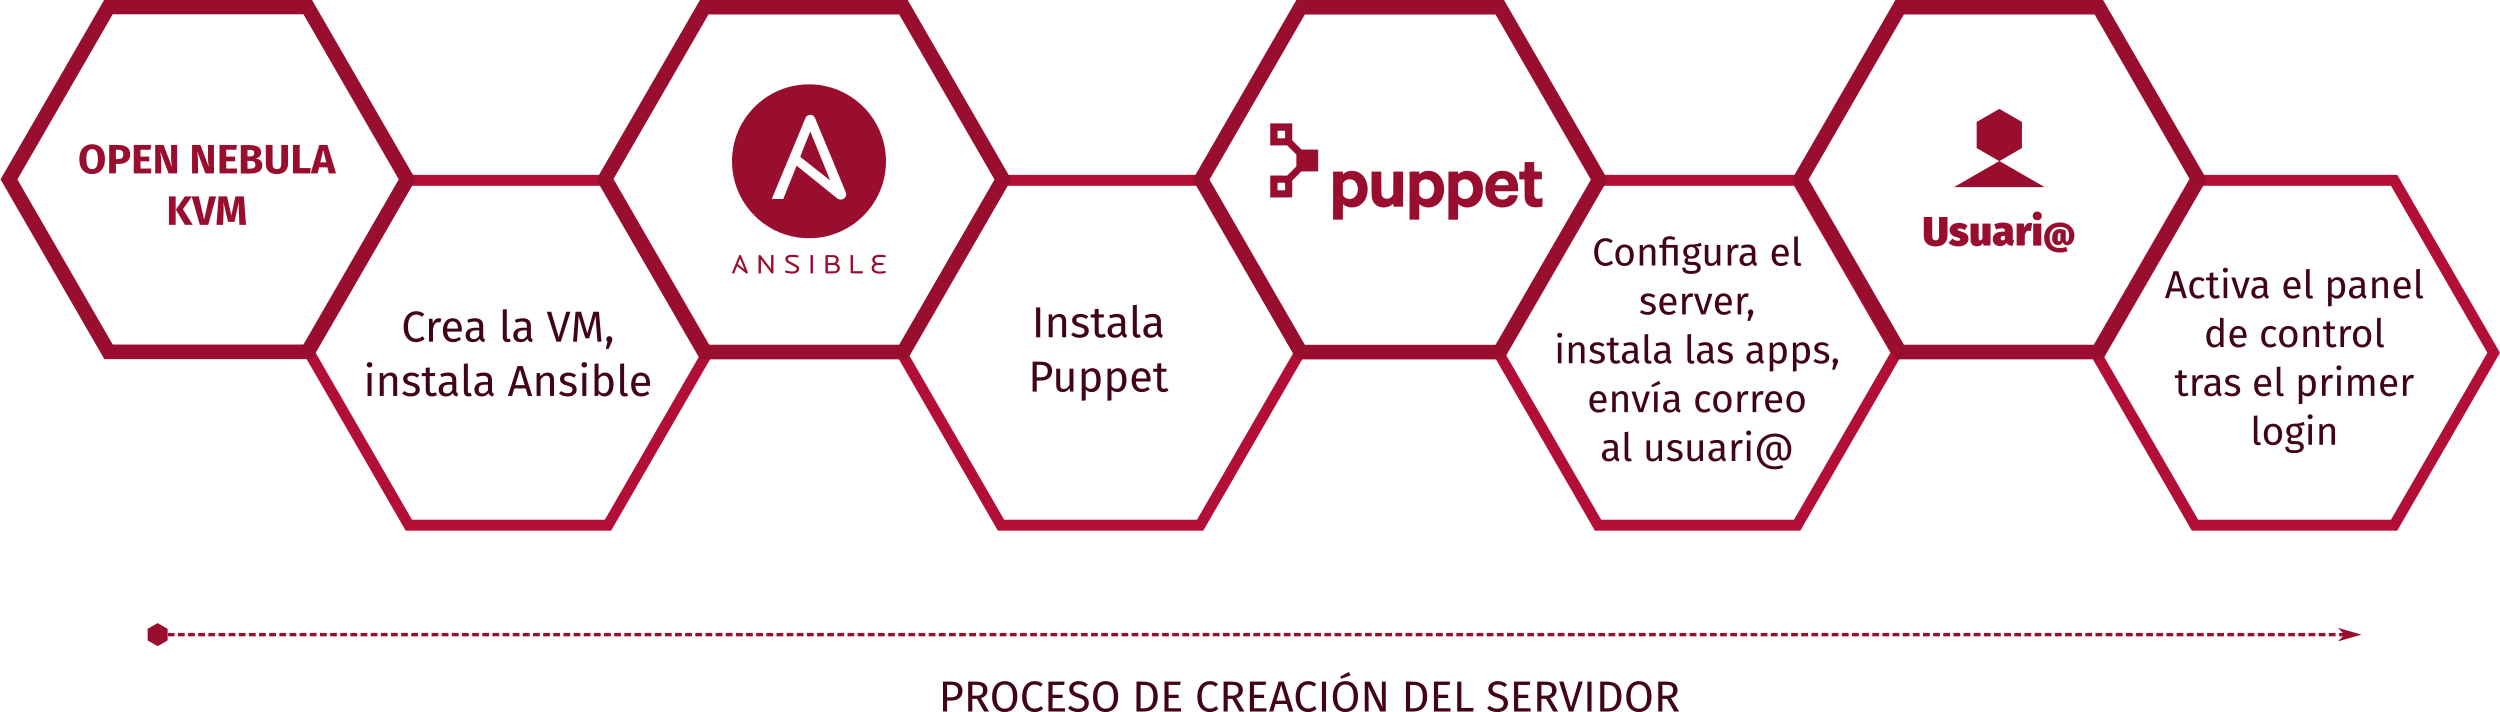 <svg id="svg4496" xmlns:rdf="http://www.w3.org/1999/02/22-rdf-syntax-ns#" xmlns="http://www.w3.org/2000/svg" height="204.94" viewBox="0 0 719.526 204.937" width="719.53" version="1.1" xmlns:cc="http://creativecommons.org/ns#" xmlns:dc="http://purl.org/dc/elements/1.1/">
 <g stroke="#b30f36" stroke-width="3.15" fill="none">
  <path id="path4896" style="color-rendering:auto;color:#000000;isolation:auto;mix-blend-mode:normal;shape-rendering:auto;solid-color:#000000;image-rendering:auto" d="m117.67 151.16-28.653-49.63 28.653-49.629h57.309l28.654 49.631-28.654 49.631z"/>
  <path id="path4902" style="color-rendering:auto;color:#000000;isolation:auto;mix-blend-mode:normal;shape-rendering:auto;solid-color:#000000;image-rendering:auto" d="m288.1 151.16-28.654-49.631 28.654-49.631h57.309l28.654 49.631-28.654 49.631z"/>
  <path id="path4919" style="color-rendering:auto;color:#000000;isolation:auto;mix-blend-mode:normal;shape-rendering:auto;solid-color:#000000;image-rendering:auto" d="m459.93 151.16-28.654-49.631 28.654-49.631h57.309l28.654 49.631-28.654 49.631z"/>
  <path id="path10656" style="color-rendering:auto;color:#000000;isolation:auto;mix-blend-mode:normal;shape-rendering:auto;solid-color:#000000;image-rendering:auto" d="m631.74 151.16-28.654-49.631 28.654-49.631h57.309l28.654 49.631-28.654 49.631z"/>
 </g>
 <g id="g11298" transform="matrix(1.05 0 0 1.05 1968.8 -1122.1)">
  <path id="path11796" style="color-rendering:auto;color:#000000;isolation:auto;mix-blend-mode:normal;shape-rendering:auto;solid-color:#000000;image-rendering:auto" d="m-1845.3 1165.1-27.288-47.264 27.288-47.264h54.576l27.288 47.264-27.288 47.264z" stroke="#990d2e" stroke-width="4" fill="none"/>
  <g id="text11798" fill="#990d2e">
   <path id="path4671" d="m-1849.8 1108.2c-2.194 0-3.51 1.541-3.51 4.084 0 2.599 1.316 4.095 3.51 4.095 2.205 0 3.521-1.541 3.521-4.095 0-2.599-1.316-4.084-3.521-4.084zm0 1.35c1.046 0 1.586 0.765 1.586 2.734 0 1.98-0.529 2.745-1.586 2.745-1.012 0-1.575-0.765-1.575-2.745 0-1.969 0.54-2.734 1.575-2.734z"/>
   <path id="path4673" d="m-1842.6 1108.4h-2.52v7.796h1.845v-2.599h0.844c1.8 0 3.083-0.844 3.083-2.655 0-1.71-1.238-2.542-3.251-2.542zm0.011 3.87h-0.686v-2.554h0.652c0.911 0 1.373 0.394 1.373 1.226 0 0.979-0.506 1.327-1.339 1.327z"/>
   <path id="path4675" d="m-1833.6 1108.4h-4.781v7.796h4.781v-1.327h-2.936v-1.991h2.396v-1.294h-2.396v-1.867h2.745l0.191-1.316z"/>
   <path id="path4677" d="m-1826.5 1108.4h-1.654v3.15c0 1.249 0.146 2.272 0.247 2.902l-2.306-6.053h-2.295v7.796h1.643v-2.857c0-1.44-0.146-2.475-0.236-3.184l2.25 6.041h2.351v-7.796z"/>
   <path id="path4679" d="m-1816.4 1108.4h-1.654v3.15c0 1.249 0.146 2.272 0.247 2.902l-2.306-6.053h-2.295v7.796h1.643v-2.857c0-1.44-0.146-2.475-0.236-3.184l2.25 6.041h2.351v-7.796z"/>
   <path id="path4681" d="m-1810.1 1108.4h-4.781v7.796h4.781v-1.327h-2.936v-1.991h2.396v-1.294h-2.396v-1.867h2.745l0.191-1.316z"/>
   <path id="path4683" d="m-1804.9 1112.1c0.72-0.169 1.429-0.686 1.429-1.676 0-1.462-1.282-1.991-3.375-1.991h-2.205v7.796h2.509c1.958 0 3.397-0.495 3.397-2.272 0-1.26-0.889-1.688-1.755-1.856zm-1.766-2.362c0.889 0 1.316 0.214 1.316 0.866s-0.405 0.945-1.17 0.945h-0.686v-1.811h0.54zm0.135 5.152h-0.675v-2.115h0.81c0.799 0 1.35 0.292 1.35 1.08 0 0.855-0.619 1.035-1.485 1.035z"/>
   <path id="path4685" d="m-1796.1 1108.4h-1.845v5.13c0 1.001-0.36 1.485-1.204 1.485-0.833 0-1.192-0.484-1.192-1.485v-5.13h-1.845v5.209c0 1.643 1.001 2.779 3.038 2.779 2.036 0 3.049-1.204 3.049-2.779v-5.209z"/>
   <path id="path4687" d="m-1792.9 1108.4h-1.845v7.796h4.691l0.191-1.462h-3.038v-6.334z"/>
   <path id="path4689" d="m-1784.9 1116.2h1.958l-2.351-7.796h-2.239l-2.351 7.796h1.913l0.394-1.676h2.272l0.405 1.676zm-2.362-3.015 0.821-3.442 0.821 3.442h-1.643z"/>
   <path id="path4691" d="m-1826.9 1122.5h-1.845v7.796h1.845v-7.796zm4.478 0h-1.946l-2.475 3.634 2.486 4.162h2.138l-2.689-4.298 2.486-3.499z"/>
   <path id="path4693" d="m-1815.8 1122.5h-1.89l-1.395 6.356-1.485-6.356h-1.946l2.25 7.796h2.295l2.171-7.796z"/>
   <path id="path4695" d="m-1808.2 1122.5h-2.34l-1.091 5.287-1.17-5.287h-2.329l-0.585 7.796h1.8l0.135-3.026c0.045-1.091 0.045-2.059-0.034-3.206l1.282 5.411h1.744l1.204-5.411c-0.056 0.968-0.034 2.092 0.022 3.184l0.135 3.049h1.811l-0.585-7.796z"/>
  </g>
 </g>
 <g id="g11304" transform="matrix(1.05 0 0 1.05 1960.5 -1123.2)">
  <path id="path11804" style="color-rendering:auto;color:#000000;isolation:auto;mix-blend-mode:normal;shape-rendering:auto;solid-color:#000000;image-rendering:auto" d="m-1674.1 1166.2-27.288-47.264 27.288-47.264h54.576l27.288 47.264-27.288 47.264z" stroke="#990d2e" stroke-width="4" fill="none"/>
  <path id="path12855" d="m-1650.6 1144.7c-0.412-0.05-1.061-0.205-1.326-0.317l-0.077-0.032 0.074-0.26c0.041-0.143 0.076-0.263 0.079-0.266 0 0 0.123 0.028 0.267 0.07 1.522 0.438 2.739 0.264 2.808-0.402 0.019-0.184-0.024-0.299-0.162-0.437-0.163-0.163-0.361-0.276-1.251-0.715-0.859-0.423-1.141-0.595-1.359-0.826-0.224-0.237-0.314-0.465-0.314-0.792 0-0.639 0.376-0.991 1.218-1.14 0.07-0.012 0.289-0.028 0.487-0.035 0.521-0.018 1.185 0.052 1.752 0.186l0.187 0.044-0.014 0.077c-0.086 0.472-0.081 0.459-0.148 0.457-0.034-0.001-0.2-0.027-0.369-0.057-0.535-0.095-0.689-0.109-1.218-0.108-0.645 0.001-0.872 0.046-1.067 0.211-0.216 0.183-0.2 0.577 0.032 0.796 0.167 0.158 0.531 0.356 1.448 0.79 1.175 0.556 1.495 0.891 1.455 1.526-0.038 0.61-0.479 1.031-1.256 1.197-0.271 0.058-0.904 0.075-1.248 0.033zm24.004 0c-1.059-0.143-1.612-0.654-1.612-1.49-0-0.33 0.072-0.551 0.262-0.8 0.092-0.12 0.29-0.28 0.434-0.351 0.049-0.024 0.09-0.05 0.09-0.056 0-0.01-0.031-0.031-0.068-0.053-0.038-0.022-0.131-0.103-0.208-0.18-0.159-0.159-0.296-0.406-0.339-0.608-0.031-0.149-0.015-0.504 0.03-0.644 0.145-0.457 0.528-0.757 1.135-0.888 0.559-0.121 1.471-0.104 2.284 0.043 0.121 0.022 0.224 0.043 0.227 0.046 0.011 0.011-0.059 0.514-0.073 0.531-0.01 0.01-0.204-0.01-0.436-0.041-0.373-0.05-0.495-0.057-1.047-0.058-0.585-0.001-0.635 0-0.794 0.046-0.24 0.067-0.38 0.144-0.499 0.275-0.134 0.147-0.176 0.282-0.163 0.521 0.015 0.268 0.128 0.457 0.364 0.61 0.253 0.164 0.309 0.172 1.145 0.182 0.691 0.01 0.746 0.011 0.808 0.05 0.096 0.059 0.149 0.203 0.115 0.314-0.026 0.087-0.123 0.184-0.2 0.202-0.025 0.01-0.403 0.013-0.84 0.017-0.872 0.01-0.89 0.01-1.149 0.147-0.306 0.162-0.461 0.489-0.397 0.841 0.077 0.424 0.395 0.661 1.006 0.752 0.459 0.068 1.269 0.023 1.924-0.107 0.091-0.018 0.169-0.03 0.173-0.026 0.011 0.011 0.1 0.528 0.092 0.536-0.014 0.014-0.498 0.116-0.696 0.147-0.51 0.08-1.156 0.097-1.567 0.042zm-36.011-0.041c-0.035-0.017-0.607-0.478-1.271-1.024-0.664-0.545-1.212-0.989-1.218-0.986-0.01 0-0.187 0.454-0.402 1.003l-0.392 0.997h-0.334c-0.183 0-0.334-0.01-0.334-0.018 0-0.01 0.452-1.123 1.005-2.472 1.083-2.644 1.039-2.551 1.211-2.583 0.101-0.019 0.234 0.026 0.286 0.097 0.022 0.029 0.455 1.068 0.964 2.308 0.999 2.437 0.99 2.411 0.898 2.556-0.083 0.132-0.279 0.19-0.415 0.122zm-1.076-2.602c-0.319-0.8-0.587-1.455-0.598-1.455-0.01 0-0.15 0.336-0.311 0.747-0.281 0.716-0.292 0.748-0.256 0.784 0.062 0.06 1.732 1.392 1.738 1.386 0 0-0.255-0.66-0.573-1.461zm8.085 2.606c-0.046-0.02-0.454-0.542-1.514-1.936l-1.451-1.908v1.916l-0.01 1.916h-0.328-0.328v-2.422-2.422l0.048-0.07c0.069-0.101 0.146-0.151 0.252-0.163 0.194-0.022 0.117-0.111 1.691 1.96l1.451 1.909v-1.905l0.01-1.905h0.328 0.328v2.409c0 2.306 0 2.412-0.039 2.482-0.074 0.139-0.286 0.206-0.437 0.14zm10.62-2.522v-2.509h0.339 0.339v2.509 2.509h-0.339-0.339v-2.509zm4.252 2.466c-0.048-0.026-0.096-0.075-0.122-0.126-0.042-0.082-0.043-0.121-0.043-2.342 0-2.522-0.01-2.353 0.149-2.458l0.079-0.052 1.119 0.01c1.074 0.01 1.126 0.01 1.282 0.054 0.548 0.156 0.866 0.451 0.983 0.914 0.048 0.189 0.032 0.536-0.032 0.702-0.087 0.227-0.321 0.524-0.494 0.628-0.032 0.019-0.058 0.04-0.058 0.047 0 0.01 0.049 0.03 0.109 0.052 0.153 0.055 0.402 0.227 0.516 0.357 0.119 0.136 0.253 0.395 0.287 0.559 0.037 0.18 0.016 0.535-0.042 0.705-0.117 0.344-0.389 0.647-0.728 0.812-0.359 0.175-0.311 0.17-1.698 0.177-1.193 0.01-1.23 0.01-1.308-0.036zm2.472-0.557c0.267-0.071 0.493-0.263 0.585-0.495 0.069-0.176 0.07-0.5 0-0.651-0.112-0.245-0.279-0.397-0.532-0.481-0.133-0.044-0.179-0.047-1.076-0.054l-0.937-0.01v0.859 0.859l0.926-0c0.706-0 0.952-0.01 1.032-0.029zm-0.382-2.269c0.42-0.089 0.683-0.369 0.705-0.75 0.023-0.393-0.179-0.677-0.562-0.79-0.129-0.038-0.222-0.043-0.932-0.053l-0.789-0.01v0.818 0.818l0.715-0c0.549-0 0.749-0.01 0.863-0.032zm4.823 2.834c-0.038-0.019-0.091-0.064-0.117-0.1l-0.047-0.066-0.01-2.409-0.01-2.409h0.328 0.328l0.01 2.208v2.208l1.35 0.01h1.35v0.296 0.296l-1.562-0.001c-1.395-0.001-1.569 0-1.631-0.035zm-12.795-9.622c-4.857-0.308-9.23-2.126-12.854-5.344-0.398-0.353-1.394-1.355-1.739-1.75-1.762-2.013-3.054-4.165-3.967-6.607-2.186-5.846-1.645-12.451 1.461-17.852 0.96-1.669 2.006-3.034 3.387-4.417 0.822-0.823 1.422-1.348 2.267-1.981 3.346-2.51 7.29-3.948 11.485-4.19 0.493-0.028 1.869-0.029 2.354-0 2.412 0.14 4.702 0.661 6.893 1.567 2.173 0.899 4.194 2.171 6.014 3.787 0.357 0.317 1.308 1.268 1.633 1.634 2.907 3.269 4.708 7.23 5.227 11.499 0.663 5.457-0.784 10.882-4.072 15.258-0.635 0.846-1.165 1.451-1.982 2.266-0.794 0.792-1.406 1.324-2.278 1.977-2.944 2.207-6.442 3.603-10.112 4.036-0.889 0.105-1.191 0.121-2.34 0.128-0.6 0-1.219 0-1.377-0.012zm10.324-10.63c0.423-0.131 0.75-0.399 0.929-0.762 0.169-0.343 0.203-0.656 0.111-1.019-0.035-0.138-1.324-3.263-4.247-10.3-2.308-5.556-4.233-10.177-4.277-10.271-0.258-0.542-0.688-0.821-1.262-0.82-0.344 0.001-0.607 0.082-0.871 0.27-0.144 0.103-0.31 0.292-0.396 0.452-0.05 0.094-9.29 22.303-9.29 22.331 0 0.01 0.708 0.013 1.574 0.013h1.574l1.82-4.563c1.001-2.51 1.827-4.563 1.835-4.564 0.01-0 2.477 1.988 5.485 4.418 3.008 2.43 5.531 4.465 5.607 4.521 0.187 0.139 0.49 0.289 0.656 0.326 0.194 0.043 0.557 0.027 0.752-0.033zm-7.406-8.414c-2.233-1.761-4.075-3.216-4.093-3.235-0.03-0.03 0.091-0.345 1.347-3.494 0.759-1.903 1.386-3.467 1.393-3.475 0.01-0.01 1.23 2.989 2.717 6.66 3.111 7.679 2.737 6.749 2.714 6.747-0.01-0.001-1.845-1.442-4.078-3.203z" fill="#990d2e"/>
 </g>
 <g id="g11308" transform="matrix(1.05 0 0 1.05 1952.8 -1123.6)">
  <path id="path11812" style="color-rendering:auto;color:#000000;isolation:auto;mix-blend-mode:normal;shape-rendering:auto;solid-color:#000000;image-rendering:auto" d="m-1503.3 1166.6-27.288-47.264 27.288-47.264h54.576l27.288 47.264-27.288 47.264z" stroke="#990d2e" stroke-width="4" fill="none"/>
  <g id="g12861" fill="#990d2e" transform="matrix(.501 0 0 .501 -1010.8 691.72)">
   <path id="path12867" d="m-965.27 862.28 0.015-13.152h2.651 2.651l0.017 0.7c0.019 0.777 0.05 0.825 0.341 0.521 0.268-0.28 0.996-0.76 1.535-1.013 1.068-0.501 2.096-0.692 3.409-0.634 1.774 0.078 3.26 0.601 4.628 1.632 3.235 2.437 4.545 7.67 3.077 12.286-0.87 2.736-2.861 4.865-5.316 5.685-0.968 0.323-1.579 0.415-2.776 0.415-1.001 0-1.155-0.014-1.681-0.155-1.135-0.305-2.121-0.797-2.775-1.385-0.164-0.147-0.327-0.267-0.363-0.267-0.047 0-0.066 1.194-0.066 4.26v4.26h-2.681-2.681l0.015-13.152zm9.922 1.741c0.272-0.054 0.69-0.203 1.025-0.366 0.483-0.234 0.645-0.354 1.105-0.818 0.466-0.469 0.581-0.628 0.846-1.169 1.216-2.475 0.694-5.859-1.136-7.375-0.759-0.628-1.52-0.909-2.573-0.95-0.869-0.034-1.33 0.059-2.039 0.409-0.577 0.285-1.203 0.835-1.562 1.372l-0.241 0.362v3.233 3.233l0.241 0.362c0.922 1.381 2.613 2.047 4.334 1.706zm31.901-1.741 0.015-13.152 2.636-0.015 2.636-0.015 0.001 0.671c0.001 0.369 0.024 0.707 0.051 0.751 0.038 0.06 0.144-0.003 0.431-0.26 0.677-0.605 1.629-1.088 2.729-1.386 0.522-0.141 0.668-0.154 1.732-0.154 0.967 0 1.258 0.022 1.739 0.128 2.426 0.537 4.264 1.904 5.517 4.106 1.902 3.341 1.893 8.276-0.021 11.6-1.24 2.152-3.113 3.521-5.525 4.037-0.499 0.107-0.803 0.13-1.709 0.13-0.996 0-1.157-0.015-1.668-0.152-1.202-0.324-2.14-0.798-2.83-1.428-0.268-0.245-0.348-0.291-0.391-0.223-0.032 0.05-0.048 1.83-0.04 4.3l0.015 4.215-2.666-0-2.666-0 0.015-13.152zm9.922 1.739c0.693-0.14 1.476-0.543 1.98-1.019 1.089-1.028 1.623-2.424 1.626-4.25 0.002-1.746-0.467-3.106-1.415-4.105-0.796-0.839-1.713-1.25-2.9-1.302-0.854-0.037-1.401 0.071-2.079 0.41-0.589 0.295-1.308 0.954-1.623 1.488l-0.223 0.378v3.078 3.078l0.164 0.31c0.478 0.904 1.468 1.651 2.534 1.913 0.542 0.133 1.342 0.142 1.937 0.021zm11.347-1.739 0.015-13.152h2.621 2.621l0.017 0.7c0.011 0.463 0.039 0.7 0.083 0.7 0.036 0 0.203-0.116 0.37-0.257 0.915-0.774 2.038-1.282 3.335-1.508 1.114-0.195 2.785-0.027 4.012 0.401 3.053 1.067 5.207 4.024 5.706 7.83 0.105 0.799 0.12 2.565 0.028 3.307-0.276 2.236-1.127 4.255-2.427 5.758-0.389 0.45-1.277 1.185-1.843 1.526-1.251 0.753-2.822 1.176-4.354 1.173-1.64-0.004-3.327-0.605-4.409-1.572-0.207-0.185-0.401-0.32-0.432-0.301-0.034 0.021-0.056 1.703-0.056 4.291v4.256h-2.651-2.651l0.015-13.152zm10.302 1.638c1.708-0.554 2.85-2.036 3.15-4.089 0.115-0.785 0.045-2.163-0.146-2.896-0.393-1.506-1.216-2.594-2.389-3.158-2.018-0.97-4.276-0.354-5.443 1.487l-0.187 0.294v3.127c0 3.001 0.005 3.137 0.119 3.369 0.43 0.879 1.564 1.73 2.626 1.971 0.59 0.134 1.69 0.083 2.27-0.105zm-46.748 4.772c-0.991-0.126-2.115-0.537-2.867-1.048-1.39-0.944-2.252-2.405-2.627-4.452-0.087-0.475-0.101-1.32-0.121-7.178-0.012-3.652-0.007-6.702 0.012-6.777l0.035-0.138 2.635 0.015 2.635 0.015 0.032 6.196c0.028 5.55 0.042 6.229 0.131 6.516 0.421 1.362 1.307 2.054 2.727 2.133 1.511 0.084 2.764-0.62 3.402-1.912l0.262-0.532 0.03-6.2 0.03-6.2h2.651 2.651l0.015 9.576 0.015 9.576-0.134 0.033c-0.074 0.018-1.26 0.025-2.636 0.016l-2.502-0.017-0.03-0.785c-0.016-0.432-0.047-0.802-0.068-0.823-0.021-0.021-0.206 0.112-0.412 0.295-1.522 1.358-3.655 1.973-5.865 1.691zm64.77 0.005c-2.052-0.238-3.921-1.106-5.28-2.451-1.859-1.839-2.819-4.376-2.825-7.465-0.004-1.947 0.341-3.525 1.105-5.059 1.418-2.848 3.916-4.621 7.021-4.983 0.82-0.096 2.335-0.037 3.123 0.121 2.414 0.484 4.251 1.789 5.411 3.844 0.512 0.907 0.892 2.033 1.116 3.308 0.162 0.924 0.248 3.626 0.12 3.781-0.066 0.08-0.819 0.09-6.413 0.09h-6.338v0.184c0 0.344 0.245 1.39 0.43 1.834 0.513 1.232 1.362 2.032 2.549 2.401 0.572 0.178 1.769 0.194 2.383 0.032 0.985-0.26 1.721-0.818 2.113-1.603 0.116-0.231 0.21-0.456 0.21-0.5s0.052-0.107 0.115-0.141c0.143-0.076 4.643-0.084 4.763-0.008 0.118 0.075 0.046 0.488-0.231 1.324-0.403 1.216-0.922 2.095-1.739 2.946-1.265 1.318-3.009 2.106-5.185 2.346-0.651 0.071-1.837 0.072-2.45 0.001zm4.559-12.499c-0.023-0.486-0.246-1.187-0.532-1.669-0.406-0.686-1.138-1.219-1.928-1.405-0.491-0.116-1.465-0.115-1.96 0.001-1.381 0.325-2.413 1.408-2.853 2.996-0.064 0.229-0.1 0.433-0.081 0.452 0.019 0.019 1.686 0.028 3.704 0.02l3.668-0.015-0.018-0.378zm13.661 12.415c-2.72-0.428-4.338-1.998-4.764-4.625-0.076-0.47-0.091-1.353-0.091-5.465 0-3.266-0.021-4.943-0.062-5.019-0.058-0.109-0.138-0.115-1.46-0.115h-1.398v-2.145-2.145h1.398c1.321 0 1.401-0.006 1.46-0.115 0.04-0.074 0.062-0.999 0.062-2.592v-2.476h2.621 2.621l0.001 2.517c0.001 1.384 0.022 2.55 0.048 2.591 0.035 0.056 0.548 0.077 2.099 0.089l2.052 0.016v2.115 2.115l-2.069 0.016-2.069 0.016-0.033 0.133c-0.018 0.073-0.025 2.117-0.016 4.542l0.018 4.409 0.142 0.357c0.185 0.466 0.586 0.862 1.057 1.045 0.291 0.113 0.46 0.135 1.006 0.133 0.746-0.004 1.348-0.137 1.933-0.427l0.361-0.179v2.373 2.373l-0.555 0.184c-0.306 0.102-0.868 0.225-1.254 0.276-0.833 0.109-2.427 0.112-3.106 0.005zm-144.03-11.322-0-6.017 4.63 0.016 4.63 0.016 2.519-2.519 2.519-2.519v-3.216-3.216l-2.519-2.519-2.519-2.519-4.63 0.016-4.63 0.016 0-6.032 0-6.032 6.032-0 6.032-0-0.016 4.629-0.016 4.629 2.517 2.519 2.517 2.519 4.589 0.015 4.589 0.015v5.958 5.958l-4.635 0.03-4.635 0.03-2.469 2.501-2.469 2.501v4.575c0 3.606-0.016 4.581-0.074 4.603-0.041 0.015-2.749 0.035-6.017 0.043l-5.943 0.015v-6.017zm8.126 1.961c0.02-0.052 0.036-0.958 0.036-2.014 0-1.413-0.019-1.938-0.071-1.991s-0.577-0.071-1.991-0.071c-1.056 0-1.962 0.016-2.014 0.036-0.083 0.032-0.094 0.268-0.094 2.046 0 1.105 0.018 2.027 0.04 2.049s0.944 0.04 2.049 0.04c1.777 0 2.014-0.011 2.046-0.094zm-0.035-28.395c0.083-0.083 0.104-3.897 0.022-4.025-0.037-0.059-0.492-0.072-2.069-0.06l-2.022 0.016-0.016 2.022c-0.012 1.578 0.001 2.032 0.06 2.069 0.129 0.082 3.942 0.061 4.025-0.022z" fill="#990d2e"/>
  </g>
 </g>
 <g id="g11332" transform="matrix(1.05 0 0 1.05 1946.3 -1125.3)">
  <path id="path14124" style="color-rendering:auto;color:#000000;isolation:auto;mix-blend-mode:normal;shape-rendering:auto;solid-color:#000000;image-rendering:auto" d="m-1332.9 1168.2-27.288-47.264 27.288-47.264h54.576l27.288 47.264-27.288 47.264z" stroke="#990d2e" stroke-width="4" fill="none"/>
  <g id="g11325" fill="#990d2e">
   <path id="path11924" style="color-rendering:auto;color:#000000;isolation:auto;mix-blend-mode:normal;shape-rendering:auto;solid-color:#000000;image-rendering:auto" d="m-1318 1123 12.407-7.163 12.407 7.163h-12.407z"/>
   <path id="path11922" style="color-rendering:auto;color:#000000;isolation:auto;mix-blend-mode:normal;shape-rendering:auto;solid-color:#000000;image-rendering:auto" d="m-1299.4 1112.3-6.204 3.582-6.204-3.582v-7.163l6.204-3.582 6.204 3.582z"/>
   <g id="text10665">
    <path id="path4656" d="m-1319.8 1131.2h-2.317v5.107c0 0.866-0.259 1.282-0.934 1.282s-0.934-0.416-0.934-1.282v-5.107h-2.317v5.175c0 1.71 1.046 2.88 3.251 2.88s3.251-1.282 3.251-2.88v-5.175z"/>
    <path id="path4658" d="m-1316.6 1132.8c-1.688 0-2.621 0.866-2.621 1.946 0 0.968 0.619 1.609 1.744 1.946 1.035 0.315 1.159 0.371 1.159 0.664 0 0.247-0.236 0.371-0.63 0.371-0.551 0-1.103-0.259-1.53-0.596l-1.058 1.17c0.619 0.585 1.586 0.956 2.644 0.956 1.665 0 2.846-0.833 2.846-2.07 0-1.091-0.63-1.586-1.766-1.935-1.136-0.349-1.204-0.439-1.204-0.641 0-0.158 0.135-0.27 0.506-0.27 0.484 0 1.001 0.169 1.429 0.439l0.787-1.204c-0.551-0.472-1.417-0.776-2.306-0.776z"/>
    <path id="path4660" d="m-1308 1133h-2.228v4.117c-0.203 0.349-0.45 0.495-0.652 0.495-0.214 0-0.371-0.113-0.371-0.585v-4.027h-2.228v4.32c0 1.147 0.506 1.913 1.676 1.913 0.754 0 1.361-0.292 1.778-0.877l0.079 0.652h1.946v-6.008z"/>
    <path id="path4662" d="m-1301.9 1137v-2.07c0-1.485-0.787-2.216-2.7-2.216-0.686 0-1.62 0.169-2.374 0.472l0.484 1.417c0.596-0.203 1.204-0.315 1.552-0.315 0.664 0 0.866 0.158 0.866 0.765v0.146h-0.427c-1.89 0-2.902 0.731-2.902 2.059 0 1.114 0.776 1.913 1.98 1.913 0.686 0 1.373-0.214 1.811-0.877 0.338 0.574 0.844 0.776 1.62 0.833l0.45-1.429c-0.27-0.101-0.36-0.27-0.36-0.698zm-2.835 0.608c-0.304 0-0.495-0.225-0.495-0.562 0-0.472 0.292-0.686 0.922-0.686h0.236v0.889c-0.146 0.203-0.383 0.36-0.664 0.36z"/>
    <path id="path4664" d="m-1297.2 1132.8c-0.664 0-1.271 0.529-1.519 1.316l-0.18-1.125h-1.946v6.008h2.228v-2.734c0.169-0.765 0.405-1.305 1.125-1.305 0.191 0 0.36 0.034 0.551 0.09l0.349-2.149c-0.214-0.068-0.371-0.101-0.608-0.101z"/>
    <path id="path4666" d="m-1295.2 1129.7c-0.731 0-1.249 0.517-1.249 1.192s0.517 1.192 1.249 1.192c0.731 0 1.249-0.517 1.249-1.192s-0.517-1.192-1.249-1.192zm1.114 3.319h-2.228v6.008h2.228v-6.008z"/>
    <path id="path4668" d="m-1289 1134.5c-1.417 0-2.118 1.015-2.118 2.406 0 1.111 0.429 1.995 1.654 1.995 0.595 0 1.024-0.315 1.251-0.84 0.088 0.438 0.507 0.884 1.19 0.884 1.146 0 2.021-1.12 2.021-2.8 0-1.776-1.488-3.456-4.008-3.456-2.467 0-4.305 1.698-4.305 4.139 0 2.511 1.654 4.112 4.305 4.112 0.7 0 1.61-0.166 2.144-0.385l-0.394-1.155c-0.438 0.166-1.173 0.306-1.741 0.306-1.855 0-2.8-1.059-2.8-2.888 0-1.75 0.954-2.914 2.783-2.914 1.776 0 2.52 0.831 2.52 2.257 0 1.444-0.289 1.776-0.604 1.776-0.254 0-0.297-0.21-0.297-0.927v-2.091c-0.472-0.263-1.111-0.42-1.601-0.42zm-0.236 3.36c-0.263 0-0.359-0.184-0.359-0.945 0-1.12 0.236-1.365 0.499-1.365 0.088 0 0.149 0.01 0.254 0.053v2.013c-0.087 0.158-0.228 0.245-0.394 0.245z"/>
   </g>
  </g>
 </g>
 <path id="path10679" style="color-rendering:auto;text-decoration-color:#000000;color:#000000;isolation:auto;mix-blend-mode:normal;shape-rendering:auto;solid-color:#000000;block-progression:tb;text-decoration-line:none;text-decoration-style:solid;image-rendering:auto;white-space:normal;text-indent:0;text-transform:none" d="m672.86 180.7 1.458 1.46h-1.097v0.974h1.099l-1.46 1.46 5.111-1.46h0.119v-0.033l1.583-0.453-1.583-0.453v-0.035h-0.123l-5.107-1.46zm-627.49 1.46v0.974h1.946v-0.974h-1.946zm2.92 0v0.974h1.946v-0.974h-1.946zm2.921 0v0.974h1.946v-0.974h-1.946zm2.921 0v0.974h1.946v-0.974h-1.946zm2.918 0v0.974h1.948v-0.974h-1.948zm2.921 0v0.974h1.948v-0.974h-1.948zm2.92 0v0.974h1.946v-0.974h-1.946zm2.921 0v0.974h1.946v-0.974h-1.946zm2.92 0v0.974h1.946v-0.974h-1.946zm2.921 0v0.974h1.946v-0.974h-1.946zm2.92 0v0.974h1.946v-0.974h-1.946zm2.921 0v0.974h1.946v-0.974h-1.946zm2.918 0v0.974h1.948v-0.974h-1.948zm2.92 0v0.974h1.948v-0.974h-1.948zm2.921 0v0.974h1.946v-0.974h-1.946zm2.92 0v0.974h1.946v-0.974h-1.946zm2.921 0v0.974h1.946v-0.974h-1.946zm2.92 0v0.974h1.946v-0.974h-1.946zm2.921 0v0.974h1.946v-0.974h-1.946zm2.92 0v0.974h1.946v-0.974h-1.946zm2.918 0v0.974h1.948v-0.974h-1.948zm2.921 0v0.974h1.948v-0.974h-1.948zm2.92 0v0.974h1.946v-0.974h-1.946zm2.921 0v0.974h1.946v-0.974h-1.946zm2.92 0v0.974h1.946v-0.974h-1.946zm2.921 0v0.974h1.946v-0.974h-1.946zm2.92 0v0.974h1.946v-0.974h-1.946zm2.921 0v0.974h1.946v-0.974h-1.946zm2.918 0v0.974h1.948v-0.974h-1.948zm2.92 0v0.974h1.948v-0.974h-1.948zm2.921 0v0.974h1.946v-0.974h-1.946zm2.92 0v0.974h1.946v-0.974h-1.946zm2.921 0v0.974h1.946v-0.974h-1.946zm2.92 0v0.974h1.946v-0.974h-1.946zm2.921 0v0.974h1.946v-0.974h-1.946zm2.92 0v0.974h1.946v-0.974h-1.946zm2.918 0v0.974h1.948v-0.974h-1.948zm2.921 0v0.974h1.948v-0.974h-1.948zm2.92 0v0.974h1.946v-0.974h-1.946zm2.921 0v0.974h1.946v-0.974h-1.946zm2.92 0v0.974h1.946v-0.974h-1.946zm2.921 0v0.974h1.946v-0.974h-1.946zm2.92 0v0.974h1.946v-0.974h-1.946zm2.918 0v0.974h1.948v-0.974h-1.948zm2.921 0v0.974h1.948v-0.974h-1.948zm2.92 0v0.974h1.946v-0.974h-1.946zm2.921 0v0.974h1.946v-0.974h-1.946zm2.92 0v0.974h1.946v-0.974h-1.946zm2.921 0v0.974h1.946v-0.974h-1.946zm2.92 0v0.974h1.946v-0.974h-1.946zm2.921 0v0.974h1.946v-0.974h-1.946zm2.918 0v0.974h1.948v-0.974h-1.948zm2.92 0v0.974h1.948v-0.974h-1.948zm2.921 0v0.974h1.946v-0.974h-1.946zm2.92 0v0.974h1.946v-0.974h-1.946zm2.921 0v0.974h1.946v-0.974h-1.946zm2.92 0v0.974h1.946v-0.974h-1.946zm2.921 0v0.974h1.946v-0.974h-1.946zm2.92 0v0.974h1.946v-0.974h-1.946zm2.918 0v0.974h1.948v-0.974h-1.948zm2.921 0v0.974h1.948v-0.974h-1.948zm2.92 0v0.974h1.946v-0.974h-1.946zm2.921 0v0.974h1.946v-0.974h-1.946zm2.92 0v0.974h1.946v-0.974h-1.946zm2.921 0v0.974h1.946v-0.974h-1.946zm2.92 0v0.974h1.946v-0.974h-1.946zm2.921 0v0.974h1.946v-0.974h-1.946zm2.918 0v0.974h1.948v-0.974h-1.948zm2.921 0v0.974h1.948v-0.974h-1.948zm2.921 0v0.974h1.946v-0.974h-1.946zm2.921 0v0.974h1.946v-0.974h-1.946zm2.921 0v0.974h1.946v-0.974h-1.946zm2.921 0v0.974h1.946v-0.974h-1.946zm2.921 0v0.974h1.946v-0.974h-1.946zm2.92 0v0.974h1.946v-0.974h-1.946zm2.918 0v0.974h1.948v-0.974h-1.948zm2.921 0v0.974h1.948v-0.974h-1.948zm2.921 0v0.974h1.946v-0.974h-1.946zm2.921 0v0.974h1.946v-0.974h-1.946zm2.921 0v0.974h1.946v-0.974h-1.946zm2.921 0v0.974h1.946v-0.974h-1.946zm2.921 0v0.974h1.946v-0.974h-1.946zm2.918 0v0.974h1.948v-0.974h-1.948zm2.921 0v0.974h1.948v-0.974h-1.948zm2.921 0v0.974h1.946v-0.974h-1.946zm2.921 0v0.974h1.946v-0.974h-1.946zm2.921 0v0.974h1.946v-0.974h-1.946zm2.921 0v0.974h1.946v-0.974h-1.946zm2.921 0v0.974h1.946v-0.974h-1.946zm2.921 0v0.974h1.946v-0.974h-1.946zm2.918 0v0.974h1.948v-0.974h-1.948zm2.92 0v0.974h1.948v-0.974h-1.948zm2.921 0v0.974h1.946v-0.974h-1.946zm2.92 0v0.974h1.946v-0.974h-1.946zm2.921 0v0.974h1.946v-0.974h-1.946zm2.92 0v0.974h1.946v-0.974h-1.946zm2.921 0v0.974h1.946v-0.974h-1.946zm2.921 0v0.974h1.946v-0.974h-1.946zm2.918 0v0.974h1.948v-0.974h-1.948zm2.921 0v0.974h1.948v-0.974h-1.948zm2.92 0v0.974h1.946v-0.974h-1.946zm2.921 0v0.974h1.946v-0.974h-1.946zm2.92 0v0.974h1.946v-0.974h-1.946zm2.921 0v0.974h1.946v-0.974h-1.946zm2.92 0v0.974h1.946v-0.974h-1.946zm2.921 0v0.974h1.946v-0.974h-1.946zm2.918 0v0.974h1.948v-0.974h-1.948zm2.92 0v0.974h1.948v-0.974h-1.948zm2.921 0v0.974h1.946v-0.974h-1.946zm2.92 0v0.974h1.946v-0.974h-1.946zm2.921 0v0.974h1.946v-0.974h-1.946zm2.92 0v0.974h1.946v-0.974h-1.946zm2.921 0v0.974h1.946v-0.974h-1.946zm2.92 0v0.974h1.946v-0.974h-1.946zm2.918 0v0.974h1.948v-0.974h-1.948zm2.921 0v0.974h1.948v-0.974h-1.948zm2.92 0v0.974h1.946v-0.974h-1.946zm2.921 0v0.974h1.946v-0.974h-1.946zm2.921 0v0.974h1.946v-0.974h-1.946zm2.921 0v0.974h1.946v-0.974h-1.946zm2.921 0v0.974h1.946v-0.974h-1.946zm2.921 0v0.974h1.946v-0.974h-1.946zm2.918 0v0.974h1.948v-0.974h-1.948zm2.921 0v0.974h1.946v-0.974h-1.946zm2.921 0v0.974h1.946v-0.974h-1.946zm2.92 0v0.974h1.946v-0.974h-1.946zm2.92 0v0.974h1.946v-0.974h-1.946zm2.921 0v0.974h1.946v-0.974h-1.946zm2.921 0v0.974h1.946v-0.974h-1.946zm2.918 0v0.974h1.948v-0.974h-1.948zm2.921 0v0.974h1.948v-0.974h-1.948zm2.921 0v0.974h1.946v-0.974h-1.946zm2.921 0v0.974h1.946v-0.974h-1.946zm2.92 0v0.974h1.946v-0.974h-1.946zm2.921 0v0.974h1.946v-0.974h-1.946zm2.92 0v0.974h1.946v-0.974h-1.946zm2.921 0v0.974h1.946v-0.974h-1.946zm2.918 0v0.974h1.948v-0.974h-1.948zm2.921 0v0.974h1.948v-0.974h-1.948zm2.921 0v0.974h1.946v-0.974h-1.946zm2.921 0v0.974h1.946v-0.974h-1.946zm2.921 0v0.974h1.946v-0.974h-1.946zm2.921 0v0.974h1.946v-0.974h-1.946zm2.921 0v0.974h1.946v-0.974h-1.946zm2.921 0v0.974h1.946v-0.974h-1.946zm2.918 0v0.974h1.948v-0.974h-1.948zm2.921 0v0.974h1.948v-0.974h-1.948zm2.921 0v0.974h1.946v-0.974h-1.946zm2.921 0v0.974h1.946v-0.974h-1.946zm2.921 0v0.974h1.946v-0.974h-1.946zm2.921 0v0.974h1.946v-0.974h-1.946zm2.921 0v0.974h1.946v-0.974h-1.946zm2.921 0v0.974h1.946v-0.974h-1.946zm2.918 0v0.974h1.948v-0.974h-1.948zm2.92 0v0.974h1.948v-0.974h-1.948zm2.921 0v0.974h1.946v-0.974h-1.946zm2.921 0v0.974h1.946v-0.974h-1.946zm2.921 0v0.974h1.946v-0.974h-1.946zm2.921 0v0.974h1.946v-0.974h-1.946zm2.921 0v0.974h1.946v-0.974h-1.946zm2.921 0v0.974h1.946v-0.974h-1.946zm2.918 0v0.974h1.948v-0.974h-1.948zm2.921 0v0.974h1.948v-0.974h-1.948zm2.92 0v0.974h1.946v-0.974h-1.946zm2.921 0v0.974h1.946v-0.974h-1.946zm2.92 0v0.974h1.946v-0.974h-1.946zm2.921 0v0.974h1.946v-0.974h-1.946zm2.92 0v0.974h1.946v-0.974h-1.946zm2.918 0v0.974h1.948v-0.974h-1.948zm2.921 0v0.974h1.948v-0.974h-1.948zm2.92 0v0.974h1.946v-0.974h-1.946zm2.921 0v0.974h1.946v-0.974h-1.946zm2.92 0v0.974h1.946v-0.974h-1.946zm2.921 0v0.974h1.946v-0.974h-1.946zm2.92 0v0.974h1.946v-0.974h-1.946zm2.921 0v0.974h1.946v-0.974h-1.946zm2.918 0v0.974h1.948v-0.974h-1.948zm2.92 0v0.974h1.948v-0.974h-1.948zm2.921 0v0.974h1.946v-0.974h-1.946zm2.92 0v0.974h1.946v-0.974h-1.946zm2.921 0v0.974h1.946v-0.974h-1.946zm2.92 0v0.974h1.946v-0.974h-1.946zm2.921 0v0.974h1.946v-0.974h-1.946zm2.92 0v0.974h1.946v-0.974h-1.946zm2.918 0v0.974h1.948v-0.974h-1.948zm2.921 0v0.974h1.948v-0.974h-1.948zm2.92 0v0.974h1.946v-0.974h-1.946zm2.921 0v0.974h1.946v-0.974h-1.946zm2.92 0v0.974h1.946v-0.974h-1.946zm2.921 0v0.974h1.946v-0.974h-1.946zm2.92 0v0.974h1.946v-0.974h-1.946zm2.921 0v0.974h1.946v-0.974h-1.946zm2.918 0v0.974h1.948v-0.974h-1.948zm2.92 0v0.974h1.948v-0.974h-1.948zm2.921 0v0.974h1.946v-0.974h-1.946zm2.92 0v0.974h1.946v-0.974h-1.946zm2.921 0v0.974h1.946v-0.974h-1.946zm2.92 0v0.974h1.946v-0.974h-1.946zm2.921 0v0.974h1.946v-0.974h-1.946zm2.92 0v0.974h1.946v-0.974h-1.946zm2.918 0v0.974h1.948v-0.974h-1.948zm2.921 0v0.974h1.948v-0.974h-1.948zm2.92 0v0.974h1.946v-0.974h-1.946zm2.921 0v0.974h1.946v-0.974h-1.946zm2.92 0v0.974h1.946v-0.974h-1.946zm2.921 0v0.974h1.946v-0.974h-1.946zm2.92 0v0.974h1.946v-0.974h-1.946zm2.918 0v0.974h1.948v-0.974h-1.948zm2.921 0v0.974h1.948v-0.974h-1.948zm2.92 0v0.974h1.946v-0.974h-1.946zm2.921 0v0.974h1.946v-0.974h-1.946zm2.92 0v0.974h1.946v-0.974h-1.946zm2.921 0v0.974h1.946v-0.974h-1.946zm2.92 0v0.974h1.946v-0.974h-1.946zm2.921 0v0.974h1.946v-0.974h-1.946z" fill-rule="evenodd" fill="#990d2e"/>
 <path id="path11284" style="color-rendering:auto;color:#000000;isolation:auto;mix-blend-mode:normal;shape-rendering:auto;solid-color:#000000;image-rendering:auto" d="m48.248 180.99v3.325l-2.879 1.662-2.879-1.662v-3.325l2.879-1.662z" fill="#990d2e"/>
 <g fill="#400015" fill-opacity=".988">
  <g id="text14570">
   <path id="path15201" d="m119.74 89.569c-1.95 0-3.575 1.538-3.575 4.45 0 2.9 1.512 4.463 3.6 4.463 1.163 0 1.988-0.475 2.462-0.963l-0.588-0.75c-0.487 0.362-1.025 0.713-1.837 0.713-1.337 0-2.375-0.975-2.375-3.462 0-2.6 1.087-3.475 2.388-3.475 0.6 0 1.125 0.2 1.663 0.637l0.65-0.762c-0.688-0.55-1.3-0.85-2.388-0.85z"/>
   <path id="path15203" d="m126.34 91.594c-0.8 0-1.413 0.5-1.762 1.488l-0.113-1.337h-0.988v6.588h1.15v-3.763c0.275-1.262 0.75-1.85 1.575-1.85 0.237 0 0.375 0.025 0.575 0.075l0.212-1.125c-0.2-0.05-0.438-0.075-0.65-0.075z"/>
   <path id="path15205" d="m132.92 94.844c0-2.013-0.938-3.25-2.712-3.25-1.7 0-2.737 1.462-2.737 3.513 0 2.087 1.075 3.375 2.913 3.375 0.912 0 1.65-0.312 2.3-0.825l-0.5-0.688c-0.575 0.4-1.062 0.575-1.712 0.575-0.95 0-1.663-0.588-1.775-2.112h4.2c0.013-0.15 0.025-0.362 0.025-0.588zm-1.137-0.263h-3.087c0.087-1.462 0.662-2.075 1.538-2.075 1.038 0 1.55 0.713 1.55 2v0.075z"/>
   <path id="path15207" d="m139.07 96.794v-3.013c0-1.375-0.725-2.188-2.312-2.188-0.738 0-1.462 0.15-2.275 0.45l0.287 0.838c0.675-0.225 1.288-0.35 1.775-0.35 0.912 0 1.375 0.35 1.375 1.3v0.487h-1.012c-1.837 0-2.9 0.762-2.9 2.175 0 1.175 0.787 1.988 2.1 1.988 0.8 0 1.5-0.3 1.962-0.988 0.2 0.65 0.625 0.912 1.288 0.988l0.263-0.8c-0.338-0.125-0.55-0.312-0.55-0.887zm-2.7 0.825c-0.75 0-1.137-0.412-1.137-1.188 0-0.9 0.613-1.35 1.825-1.35h0.862v1.512c-0.375 0.688-0.875 1.025-1.55 1.025z"/>
   <path id="path15209" d="m146.08 98.482c0.338 0 0.662-0.087 0.912-0.225l-0.3-0.8c-0.125 0.05-0.263 0.075-0.425 0.075-0.3 0-0.412-0.175-0.412-0.525v-8.05l-1.15 0.138v7.938c0 0.938 0.537 1.45 1.375 1.45z"/>
   <path id="path15211" d="m152.79 96.794v-3.013c0-1.375-0.725-2.188-2.312-2.188-0.737 0-1.462 0.15-2.275 0.45l0.287 0.838c0.675-0.225 1.288-0.35 1.775-0.35 0.912 0 1.375 0.35 1.375 1.3v0.487h-1.012c-1.837 0-2.9 0.762-2.9 2.175 0 1.175 0.787 1.988 2.1 1.988 0.8 0 1.5-0.3 1.962-0.988 0.2 0.65 0.625 0.912 1.288 0.988l0.263-0.8c-0.338-0.125-0.55-0.312-0.55-0.887zm-2.7 0.825c-0.75 0-1.137-0.412-1.137-1.188 0-0.9 0.613-1.35 1.825-1.35h0.863v1.512c-0.375 0.688-0.875 1.025-1.55 1.025z"/>
   <path id="path15213" d="m164.17 89.719h-1.2l-2.163 7.325-2.163-7.325h-1.275l2.775 8.613h1.275l2.75-8.613z"/>
   <path id="path15215" d="m172.39 89.719h-1.613l-1.725 6.263-1.812-6.263h-1.6l-0.713 8.613h1.125l0.287-3.8c0.1-1.262 0.163-2.6 0.163-3.612l1.962 6.438h1.113l1.863-6.425c0.013 0.713 0.1 2.163 0.212 3.513l0.3 3.888h1.15l-0.713-8.613z"/>
   <path id="path15217" d="m175.36 96.744c-0.487 0-0.862 0.388-0.862 0.863 0 0.3 0.138 0.562 0.35 0.725l-0.5 2.075h0.825l0.838-1.913c0.163-0.362 0.225-0.613 0.225-0.887 0-0.475-0.375-0.863-0.875-0.863z"/>
   <path id="path15219" d="m106.35 104.21c-0.475 0-0.8 0.338-0.8 0.787 0 0.438 0.325 0.775 0.8 0.775 0.487 0 0.812-0.338 0.812-0.775 0-0.45-0.325-0.787-0.812-0.787zm0.587 3.163h-1.15v6.588h1.15v-6.588z"/>
   <path id="path15221" d="m112.4 107.22c-0.863 0-1.562 0.45-2.013 1.125l-0.1-0.975h-0.987v6.588h1.15v-4.675c0.438-0.7 0.937-1.163 1.675-1.163 0.637 0 1.038 0.287 1.038 1.275v4.562h1.15v-4.725c0-1.25-0.7-2.013-1.913-2.013z"/>
   <path id="path15223" d="m118.41 107.22c-1.363 0-2.375 0.762-2.375 1.812 0 0.925 0.562 1.538 1.988 1.913 1.275 0.338 1.6 0.588 1.6 1.238 0 0.625-0.55 1-1.413 1-0.713 0-1.325-0.237-1.85-0.637l-0.613 0.7c0.575 0.5 1.375 0.863 2.487 0.863 1.337 0 2.6-0.625 2.6-2 0-1.15-0.8-1.7-2.188-2.05-1.062-0.275-1.413-0.525-1.413-1.062 0-0.525 0.463-0.862 1.212-0.862 0.612 0 1.125 0.188 1.712 0.562l0.487-0.725c-0.625-0.475-1.312-0.75-2.237-0.75z"/>
   <path id="path15225" d="m125.35 112.89c-0.325 0.175-0.588 0.263-0.875 0.263-0.575 0-0.787-0.312-0.787-0.975v-3.925h1.438l0.125-0.887h-1.562v-1.625l-1.15 0.138v1.488h-1.15v0.887h1.15v3.975c0 1.225 0.662 1.875 1.775 1.875 0.562 0 1.038-0.15 1.475-0.45l-0.438-0.762z"/>
   <path id="path15227" d="m131.32 112.42v-3.013c0-1.375-0.725-2.188-2.312-2.188-0.738 0-1.462 0.15-2.275 0.45l0.287 0.838c0.675-0.225 1.288-0.35 1.775-0.35 0.912 0 1.375 0.35 1.375 1.3v0.487h-1.012c-1.837 0-2.9 0.762-2.9 2.175 0 1.175 0.787 1.988 2.1 1.988 0.8 0 1.5-0.3 1.962-0.988 0.2 0.65 0.625 0.912 1.288 0.988l0.263-0.8c-0.338-0.125-0.55-0.312-0.55-0.887zm-2.7 0.825c-0.75 0-1.137-0.412-1.137-1.188 0-0.9 0.612-1.35 1.825-1.35h0.862v1.512c-0.375 0.687-0.875 1.025-1.55 1.025z"/>
   <path id="path15229" d="m134.88 114.11c0.338 0 0.662-0.087 0.912-0.225l-0.3-0.8c-0.125 0.05-0.263 0.075-0.425 0.075-0.3 0-0.412-0.175-0.412-0.525v-8.05l-1.15 0.138v7.937c0 0.938 0.537 1.45 1.375 1.45z"/>
   <path id="path15231" d="m141.6 112.42v-3.013c0-1.375-0.725-2.188-2.312-2.188-0.737 0-1.462 0.15-2.275 0.45l0.287 0.838c0.675-0.225 1.288-0.35 1.775-0.35 0.912 0 1.375 0.35 1.375 1.3v0.487h-1.012c-1.837 0-2.9 0.762-2.9 2.175 0 1.175 0.787 1.988 2.1 1.988 0.8 0 1.5-0.3 1.962-0.988 0.2 0.65 0.625 0.912 1.288 0.988l0.263-0.8c-0.338-0.125-0.55-0.312-0.55-0.887zm-2.7 0.825c-0.75 0-1.137-0.412-1.137-1.188 0-0.9 0.613-1.35 1.825-1.35h0.863v1.512c-0.375 0.687-0.875 1.025-1.55 1.025z"/>
   <path id="path15233" d="m151.94 113.96h1.25l-2.75-8.613h-1.5l-2.763 8.613h1.2l0.65-2.163h3.263l0.65 2.163zm-3.625-3.125 1.35-4.5 1.337 4.5h-2.688z"/>
   <path id="path15235" d="m157.54 107.22c-0.862 0-1.562 0.45-2.013 1.125l-0.1-0.975h-0.988v6.588h1.15v-4.675c0.438-0.7 0.938-1.163 1.675-1.163 0.637 0 1.038 0.287 1.038 1.275v4.562h1.15v-4.725c0-1.25-0.7-2.013-1.913-2.013z"/>
   <path id="path15237" d="m163.55 107.22c-1.363 0-2.375 0.762-2.375 1.812 0 0.925 0.562 1.538 1.988 1.913 1.275 0.338 1.6 0.588 1.6 1.238 0 0.625-0.55 1-1.413 1-0.712 0-1.325-0.237-1.85-0.637l-0.612 0.7c0.575 0.5 1.375 0.863 2.487 0.863 1.337 0 2.6-0.625 2.6-2 0-1.15-0.8-1.7-2.188-2.05-1.062-0.275-1.413-0.525-1.413-1.062 0-0.525 0.463-0.862 1.212-0.862 0.613 0 1.125 0.188 1.712 0.562l0.487-0.725c-0.625-0.475-1.312-0.75-2.237-0.75z"/>
   <path id="path15239" d="m168.16 104.21c-0.475 0-0.8 0.338-0.8 0.787 0 0.438 0.325 0.775 0.8 0.775 0.487 0 0.812-0.338 0.812-0.775 0-0.45-0.325-0.787-0.812-0.787zm0.588 3.163h-1.15v6.588h1.15v-6.588z"/>
   <path id="path15241" d="m174.13 107.22c-0.8 0-1.413 0.362-1.863 0.975v-3.612l-1.15 0.138v9.237h1.012l0.113-0.725c0.45 0.55 1.025 0.875 1.75 0.875 1.6 0 2.587-1.387 2.587-3.45 0-2.2-0.963-3.438-2.45-3.438zm-0.412 5.975c-0.587 0-1.113-0.362-1.45-0.887v-3.15c0.338-0.525 0.812-1.025 1.538-1.025 0.925 0 1.538 0.65 1.538 2.525 0 1.8-0.662 2.538-1.625 2.538z"/>
   <path id="path15243" d="m179.85 114.11c0.338 0 0.662-0.087 0.912-0.225l-0.3-0.8c-0.125 0.05-0.262 0.075-0.425 0.075-0.3 0-0.412-0.175-0.412-0.525v-8.05l-1.15 0.138v7.937c0 0.938 0.537 1.45 1.375 1.45z"/>
   <path id="path15245" d="m187.1 110.47c0-2.013-0.937-3.25-2.712-3.25-1.7 0-2.737 1.462-2.737 3.513 0 2.087 1.075 3.375 2.913 3.375 0.912 0 1.65-0.312 2.3-0.825l-0.5-0.688c-0.575 0.4-1.062 0.575-1.712 0.575-0.95 0-1.663-0.588-1.775-2.112h4.2c0.013-0.15 0.025-0.362 0.025-0.587zm-1.137-0.263h-3.087c0.087-1.462 0.662-2.075 1.538-2.075 1.038 0 1.55 0.712 1.55 2v0.075z"/>
  </g>
  <g id="text14576">
   <path id="path15174" d="m299.39 88.463h-1.188v8.613h1.188v-8.613z"/>
   <path id="path15176" d="m304.93 90.338c-0.863 0-1.562 0.45-2.013 1.125l-0.1-0.975h-0.988v6.588h1.15v-4.675c0.437-0.7 0.937-1.163 1.675-1.163 0.637 0 1.038 0.287 1.038 1.275v4.562h1.15v-4.725c0-1.25-0.7-2.013-1.913-2.013z"/>
   <path id="path15178" d="m310.94 90.338c-1.363 0-2.375 0.762-2.375 1.812 0 0.925 0.562 1.538 1.988 1.913 1.275 0.338 1.6 0.588 1.6 1.238 0 0.625-0.55 1-1.413 1-0.712 0-1.325-0.237-1.85-0.637l-0.612 0.7c0.575 0.5 1.375 0.863 2.487 0.863 1.337 0 2.6-0.625 2.6-2 0-1.15-0.8-1.7-2.188-2.05-1.062-0.275-1.413-0.525-1.413-1.062 0-0.525 0.463-0.863 1.212-0.863 0.613 0 1.125 0.188 1.712 0.562l0.487-0.725c-0.625-0.475-1.312-0.75-2.237-0.75z"/>
   <path id="path15180" d="m317.87 96.013c-0.325 0.175-0.588 0.263-0.875 0.263-0.575 0-0.787-0.312-0.787-0.975v-3.925h1.438l0.125-0.887h-1.562v-1.625l-1.15 0.138v1.488h-1.15v0.887h1.15v3.975c0 1.225 0.662 1.875 1.775 1.875 0.562 0 1.038-0.15 1.475-0.45l-0.438-0.762z"/>
   <path id="path15182" d="m323.84 95.538v-3.013c0-1.375-0.725-2.188-2.312-2.188-0.737 0-1.462 0.15-2.275 0.45l0.287 0.838c0.675-0.225 1.288-0.35 1.775-0.35 0.912 0 1.375 0.35 1.375 1.3v0.487h-1.012c-1.837 0-2.9 0.762-2.9 2.175 0 1.175 0.787 1.988 2.1 1.988 0.8 0 1.5-0.3 1.962-0.987 0.2 0.65 0.625 0.912 1.288 0.987l0.263-0.8c-0.338-0.125-0.55-0.312-0.55-0.887zm-2.7 0.825c-0.75 0-1.137-0.412-1.137-1.188 0-0.9 0.613-1.35 1.825-1.35h0.863v1.512c-0.375 0.688-0.875 1.025-1.55 1.025z"/>
   <path id="path15184" d="m327.41 97.226c0.338 0 0.662-0.087 0.912-0.225l-0.3-0.8c-0.125 0.05-0.262 0.075-0.425 0.075-0.3 0-0.412-0.175-0.412-0.525v-8.05l-1.15 0.138v7.938c0 0.938 0.537 1.45 1.375 1.45z"/>
   <path id="path15186" d="m334.12 95.538v-3.013c0-1.375-0.725-2.188-2.312-2.188-0.738 0-1.462 0.15-2.275 0.45l0.287 0.838c0.675-0.225 1.288-0.35 1.775-0.35 0.912 0 1.375 0.35 1.375 1.3v0.487h-1.012c-1.837 0-2.9 0.762-2.9 2.175 0 1.175 0.787 1.988 2.1 1.988 0.8 0 1.5-0.3 1.962-0.987 0.2 0.65 0.625 0.912 1.288 0.987l0.263-0.8c-0.338-0.125-0.55-0.312-0.55-0.887zm-2.7 0.825c-0.75 0-1.137-0.412-1.137-1.188 0-0.9 0.613-1.35 1.825-1.35h0.862v1.512c-0.375 0.688-0.875 1.025-1.55 1.025z"/>
   <path id="path15188" d="m299.46 104.09h-2.263v8.613h1.188v-3.163h1.087c1.9 0 3.337-0.812 3.337-2.788 0-1.812-1.275-2.663-3.35-2.663zm-0.037 4.513h-1.038v-3.587h1.062c1.275 0 2.1 0.462 2.1 1.75 0 1.462-0.85 1.837-2.125 1.837z"/>
   <path id="path15190" d="m308.95 106.11h-1.15v4.7c-0.4 0.662-0.937 1.137-1.65 1.137-0.713 0-1.012-0.338-1.012-1.238v-4.6h-1.15v4.725c0 1.288 0.688 2.013 1.837 2.013 0.938 0 1.55-0.375 2.05-1.175l0.087 1.025h0.988v-6.588z"/>
   <path id="path15192" d="m314.35 105.96c-0.75 0-1.462 0.362-1.95 1.038l-0.087-0.887h-0.988v9.25l1.15-0.138v-3.125c0.425 0.512 1.012 0.75 1.725 0.75 1.7 0 2.587-1.45 2.587-3.45 0-2.075-0.688-3.438-2.438-3.438zm-0.425 5.95c-0.6 0-1.113-0.287-1.45-0.8v-3.212c0.35-0.525 0.887-1.025 1.587-1.025 0.987 0 1.488 0.812 1.488 2.525 0 1.725-0.575 2.513-1.625 2.513z"/>
   <path id="path15194" d="m321.77 105.96c-0.75 0-1.462 0.362-1.95 1.038l-0.087-0.887h-0.987v9.25l1.15-0.138v-3.125c0.425 0.512 1.012 0.75 1.725 0.75 1.7 0 2.587-1.45 2.587-3.45 0-2.075-0.688-3.438-2.438-3.438zm-0.425 5.95c-0.6 0-1.113-0.287-1.45-0.8v-3.212c0.35-0.525 0.887-1.025 1.587-1.025 0.988 0 1.488 0.812 1.488 2.525 0 1.725-0.575 2.513-1.625 2.513z"/>
   <path id="path15196" d="m331.14 109.21c0-2.013-0.938-3.25-2.712-3.25-1.7 0-2.737 1.462-2.737 3.513 0 2.087 1.075 3.375 2.913 3.375 0.912 0 1.65-0.312 2.3-0.825l-0.5-0.688c-0.575 0.4-1.062 0.575-1.712 0.575-0.95 0-1.663-0.588-1.775-2.112h4.2c0.013-0.15 0.025-0.362 0.025-0.588zm-1.137-0.262h-3.087c0.087-1.462 0.662-2.075 1.538-2.075 1.038 0 1.55 0.712 1.55 2v0.075z"/>
   <path id="path15198" d="m335.87 111.64c-0.325 0.175-0.588 0.263-0.875 0.263-0.575 0-0.787-0.312-0.787-0.975v-3.925h1.438l0.125-0.887h-1.562v-1.625l-1.15 0.138v1.488h-1.15v0.887h1.15v3.975c0 1.225 0.662 1.875 1.775 1.875 0.562 0 1.038-0.15 1.475-0.45l-0.438-0.762z"/>
  </g>
  <g id="text14586">
   <path id="path15069" d="m462.04 68.541c-1.755 0-3.217 1.384-3.217 4.005 0 2.61 1.361 4.016 3.24 4.016 1.046 0 1.789-0.427 2.216-0.866l-0.529-0.675c-0.439 0.326-0.922 0.641-1.654 0.641-1.204 0-2.138-0.877-2.138-3.116 0-2.34 0.979-3.127 2.149-3.127 0.54 0 1.012 0.18 1.496 0.574l0.585-0.686c-0.619-0.495-1.17-0.765-2.149-0.765z"/>
   <path id="path15071" d="m467.58 70.364c-1.688 0-2.655 1.271-2.655 3.105 0 1.879 0.956 3.094 2.644 3.094 1.676 0 2.644-1.271 2.644-3.105 0-1.879-0.945-3.094-2.632-3.094zm0 0.833c0.979 0 1.519 0.72 1.519 2.261 0 1.552-0.54 2.272-1.53 2.272-0.99 0-1.53-0.72-1.53-2.261 0-1.552 0.551-2.272 1.541-2.272z"/>
   <path id="path15073" d="m474.71 70.364c-0.776 0-1.406 0.405-1.811 1.012l-0.09-0.877h-0.889v5.929h1.035v-4.207c0.394-0.63 0.844-1.046 1.508-1.046 0.574 0 0.934 0.259 0.934 1.147v4.106h1.035v-4.253c0-1.125-0.63-1.811-1.721-1.811z"/>
   <path id="path15075" d="m480.55 67.99c-1.44 0-2.047 0.731-2.047 1.732v0.776h-0.945v0.799h0.945v5.13h1.035v-5.13h2.272v5.13h1.035v-5.929h-3.308v-0.787c0-0.562 0.214-0.877 1.046-0.877 0.461 0 0.877 0.101 1.249 0.281l0.36-0.72c-0.484-0.247-0.979-0.405-1.643-0.405z"/>
   <path id="path15077" d="m489.45 69.835c-0.698 0.315-1.238 0.562-2.711 0.529-1.305 0-2.284 0.855-2.284 2.07 0 0.765 0.315 1.282 1.001 1.643-0.427 0.281-0.652 0.664-0.652 1.046 0 0.596 0.472 1.125 1.53 1.125h0.934c0.743 0 1.192 0.281 1.192 0.844 0 0.596-0.45 0.922-1.732 0.922-1.305 0-1.609-0.315-1.609-0.99h-0.934c0 1.204 0.607 1.8 2.542 1.8 1.834 0 2.779-0.652 2.779-1.8 0-0.945-0.81-1.643-2.025-1.643h-0.945c-0.607 0-0.776-0.214-0.776-0.484 0-0.214 0.124-0.427 0.292-0.551 0.247 0.079 0.484 0.113 0.754 0.113 1.417 0 2.261-0.844 2.261-2.014 0-0.686-0.349-1.181-1.046-1.496 0.675 0 1.238-0.022 1.732-0.18l-0.304-0.934zm-2.711 1.271c0.844 0 1.271 0.45 1.271 1.316 0 0.855-0.439 1.35-1.249 1.35-0.81 0-1.249-0.551-1.249-1.339 0-0.776 0.427-1.327 1.226-1.327z"/>
   <path id="path15079" d="m495.12 70.499h-1.035v4.23c-0.36 0.596-0.844 1.024-1.485 1.024s-0.911-0.304-0.911-1.114v-4.14h-1.035v4.253c0 1.159 0.619 1.811 1.654 1.811 0.844 0 1.395-0.338 1.845-1.058l0.079 0.922h0.889v-5.929z"/>
   <path id="path15081" d="m499.83 70.364c-0.72 0-1.271 0.45-1.586 1.339l-0.101-1.204h-0.889v5.929h1.035v-3.386c0.247-1.136 0.675-1.665 1.417-1.665 0.214 0 0.338 0.022 0.517 0.068l0.191-1.012c-0.18-0.045-0.394-0.068-0.585-0.068z"/>
   <path id="path15083" d="m505.21 75.044v-2.711c0-1.238-0.652-1.969-2.081-1.969-0.664 0-1.316 0.135-2.047 0.405l0.259 0.754c0.608-0.203 1.159-0.315 1.597-0.315 0.821 0 1.238 0.315 1.238 1.17v0.439h-0.911c-1.654 0-2.61 0.686-2.61 1.958 0 1.058 0.709 1.789 1.89 1.789 0.72 0 1.35-0.27 1.766-0.889 0.18 0.585 0.562 0.821 1.159 0.889l0.236-0.72c-0.304-0.113-0.495-0.281-0.495-0.799zm-2.43 0.743c-0.675 0-1.024-0.371-1.024-1.069 0-0.81 0.551-1.215 1.643-1.215h0.776v1.361c-0.337 0.619-0.787 0.922-1.395 0.922z"/>
   <path id="path15085" d="m514.81 73.289c0-1.811-0.844-2.925-2.441-2.925-1.53 0-2.464 1.316-2.464 3.161 0 1.879 0.967 3.038 2.621 3.038 0.821 0 1.485-0.281 2.07-0.743l-0.45-0.619c-0.517 0.36-0.956 0.517-1.541 0.517-0.855 0-1.496-0.529-1.597-1.901h3.78c0.011-0.135 0.022-0.326 0.022-0.529zm-1.024-0.236h-2.779c0.079-1.316 0.596-1.867 1.384-1.867 0.934 0 1.395 0.641 1.395 1.8v0.068z"/>
   <path id="path15087" d="m517.64 76.562c0.304 0 0.596-0.079 0.821-0.203l-0.27-0.72c-0.113 0.045-0.236 0.068-0.382 0.068-0.27 0-0.371-0.158-0.371-0.472v-7.245l-1.035 0.124v7.144c0 0.844 0.484 1.305 1.238 1.305z"/>
   <path id="path15089" d="m474.37 84.426c-1.226 0-2.138 0.686-2.138 1.631 0 0.833 0.506 1.384 1.789 1.721 1.147 0.304 1.44 0.529 1.44 1.114 0 0.562-0.495 0.9-1.271 0.9-0.641 0-1.192-0.214-1.665-0.574l-0.551 0.63c0.517 0.45 1.238 0.776 2.239 0.776 1.204 0 2.34-0.562 2.34-1.8 0-1.035-0.72-1.53-1.969-1.845-0.956-0.247-1.271-0.472-1.271-0.956 0-0.472 0.416-0.776 1.091-0.776 0.551 0 1.012 0.169 1.541 0.506l0.439-0.652c-0.562-0.427-1.181-0.675-2.014-0.675z"/>
   <path id="path15091" d="m482.49 87.351c0-1.811-0.844-2.925-2.441-2.925-1.53 0-2.464 1.316-2.464 3.161 0 1.879 0.967 3.038 2.621 3.038 0.821 0 1.485-0.281 2.07-0.743l-0.45-0.619c-0.517 0.36-0.956 0.517-1.541 0.517-0.855 0-1.496-0.529-1.597-1.901h3.78c0.011-0.135 0.022-0.326 0.022-0.529zm-1.024-0.236h-2.779c0.079-1.316 0.596-1.867 1.384-1.867 0.934 0 1.395 0.641 1.395 1.8v0.068z"/>
   <path id="path15093" d="m486.72 84.426c-0.72 0-1.271 0.45-1.586 1.339l-0.101-1.204h-0.889v5.929h1.035v-3.386c0.247-1.136 0.675-1.665 1.417-1.665 0.214 0 0.338 0.022 0.517 0.068l0.191-1.012c-0.18-0.045-0.394-0.068-0.585-0.068z"/>
   <path id="path15095" d="m492.85 84.561h-1.091l-1.541 5.006-1.552-5.006h-1.125l2.047 5.929h1.249l2.014-5.929z"/>
   <path id="path15097" d="m498.46 87.351c0-1.811-0.844-2.925-2.441-2.925-1.53 0-2.464 1.316-2.464 3.161 0 1.879 0.967 3.038 2.621 3.038 0.821 0 1.485-0.281 2.07-0.743l-0.45-0.619c-0.517 0.36-0.956 0.517-1.541 0.517-0.855 0-1.496-0.529-1.597-1.901h3.78c0.011-0.135 0.022-0.326 0.022-0.529zm-1.024-0.236h-2.779c0.079-1.316 0.596-1.867 1.384-1.867 0.934 0 1.395 0.641 1.395 1.8v0.068z"/>
   <path id="path15099" d="m502.69 84.426c-0.72 0-1.271 0.45-1.586 1.339l-0.101-1.204h-0.889v5.929h1.035v-3.386c0.247-1.136 0.675-1.665 1.417-1.665 0.214 0 0.338 0.022 0.517 0.068l0.191-1.012c-0.18-0.045-0.394-0.068-0.585-0.068z"/>
   <path id="path15101" d="m503.83 89.061c-0.439 0-0.776 0.349-0.776 0.776 0 0.27 0.124 0.506 0.315 0.652l-0.45 1.867h0.743l0.754-1.721c0.146-0.326 0.203-0.551 0.203-0.799 0-0.427-0.338-0.776-0.787-0.776z"/>
   <path id="path15103" d="m448.88 95.777c-0.427 0-0.72 0.304-0.72 0.709 0 0.394 0.292 0.698 0.72 0.698 0.439 0 0.731-0.304 0.731-0.698 0-0.405-0.292-0.709-0.731-0.709zm0.529 2.846h-1.035v5.929h1.035v-5.929z"/>
   <path id="path15105" d="m454.32 98.489c-0.776 0-1.406 0.405-1.811 1.012l-0.09-0.877h-0.889v5.929h1.035v-4.207c0.394-0.63 0.844-1.046 1.508-1.046 0.574 0 0.934 0.259 0.934 1.147v4.106h1.035v-4.253c0-1.125-0.63-1.811-1.721-1.811z"/>
   <path id="path15107" d="m459.73 98.489c-1.226 0-2.138 0.686-2.138 1.631 0 0.832 0.506 1.384 1.789 1.721 1.147 0.304 1.44 0.529 1.44 1.114 0 0.562-0.495 0.9-1.271 0.9-0.641 0-1.192-0.214-1.665-0.574l-0.551 0.63c0.517 0.45 1.238 0.776 2.239 0.776 1.204 0 2.34-0.562 2.34-1.8 0-1.035-0.72-1.53-1.969-1.845-0.956-0.247-1.271-0.472-1.271-0.956 0-0.472 0.416-0.776 1.091-0.776 0.551 0 1.012 0.169 1.541 0.506l0.439-0.652c-0.562-0.427-1.181-0.675-2.014-0.675z"/>
   <path id="path15109" d="m465.98 103.6c-0.292 0.158-0.529 0.236-0.787 0.236-0.517 0-0.709-0.281-0.709-0.877v-3.533h1.294l0.113-0.799h-1.406v-1.462l-1.035 0.124v1.339h-1.035v0.799h1.035v3.578c0 1.103 0.596 1.688 1.597 1.688 0.506 0 0.934-0.135 1.327-0.405l-0.394-0.686z"/>
   <path id="path15111" d="m471.35 103.17v-2.711c0-1.238-0.652-1.969-2.081-1.969-0.664 0-1.316 0.135-2.047 0.405l0.259 0.754c0.608-0.203 1.159-0.315 1.597-0.315 0.821 0 1.238 0.315 1.238 1.17v0.439h-0.911c-1.654 0-2.61 0.686-2.61 1.958 0 1.058 0.709 1.789 1.89 1.789 0.72 0 1.35-0.27 1.766-0.889 0.18 0.585 0.562 0.821 1.159 0.889l0.236-0.72c-0.304-0.113-0.495-0.281-0.495-0.799zm-2.43 0.743c-0.675 0-1.024-0.371-1.024-1.069 0-0.81 0.551-1.215 1.643-1.215h0.776v1.361c-0.338 0.619-0.787 0.922-1.395 0.922z"/>
   <path id="path15113" d="m474.56 104.69c0.304 0 0.596-0.079 0.821-0.202l-0.27-0.72c-0.113 0.045-0.236 0.068-0.383 0.068-0.27 0-0.371-0.158-0.371-0.472v-7.245l-1.035 0.124v7.144c0 0.844 0.484 1.305 1.238 1.305z"/>
   <path id="path15115" d="m480.6 103.17v-2.711c0-1.238-0.652-1.969-2.081-1.969-0.664 0-1.316 0.135-2.047 0.405l0.259 0.754c0.608-0.203 1.159-0.315 1.597-0.315 0.821 0 1.238 0.315 1.238 1.17v0.439h-0.911c-1.654 0-2.61 0.686-2.61 1.958 0 1.058 0.709 1.789 1.89 1.789 0.72 0 1.35-0.27 1.766-0.889 0.18 0.585 0.562 0.821 1.159 0.889l0.236-0.72c-0.304-0.113-0.495-0.281-0.495-0.799zm-2.43 0.743c-0.675 0-1.024-0.371-1.024-1.069 0-0.81 0.551-1.215 1.643-1.215h0.776v1.361c-0.338 0.619-0.787 0.922-1.395 0.922z"/>
   <path id="path15117" d="m486.9 104.69c0.304 0 0.596-0.079 0.821-0.202l-0.27-0.72c-0.113 0.045-0.236 0.068-0.383 0.068-0.27 0-0.371-0.158-0.371-0.472v-7.245l-1.035 0.124v7.144c0 0.844 0.484 1.305 1.238 1.305z"/>
   <path id="path15119" d="m492.95 103.17v-2.711c0-1.238-0.652-1.969-2.081-1.969-0.664 0-1.316 0.135-2.047 0.405l0.259 0.754c0.608-0.203 1.159-0.315 1.597-0.315 0.821 0 1.238 0.315 1.238 1.17v0.439h-0.911c-1.654 0-2.61 0.686-2.61 1.958 0 1.058 0.709 1.789 1.89 1.789 0.72 0 1.35-0.27 1.766-0.889 0.18 0.585 0.562 0.821 1.159 0.889l0.236-0.72c-0.304-0.113-0.495-0.281-0.495-0.799zm-2.43 0.743c-0.675 0-1.024-0.371-1.024-1.069 0-0.81 0.551-1.215 1.643-1.215h0.776v1.361c-0.338 0.619-0.787 0.922-1.395 0.922z"/>
   <path id="path15121" d="m496.58 98.489c-1.226 0-2.138 0.686-2.138 1.631 0 0.832 0.506 1.384 1.789 1.721 1.147 0.304 1.44 0.529 1.44 1.114 0 0.562-0.495 0.9-1.271 0.9-0.641 0-1.192-0.214-1.665-0.574l-0.551 0.63c0.517 0.45 1.238 0.776 2.239 0.776 1.204 0 2.34-0.562 2.34-1.8 0-1.035-0.72-1.53-1.969-1.845-0.956-0.247-1.271-0.472-1.271-0.956 0-0.472 0.416-0.776 1.091-0.776 0.551 0 1.012 0.169 1.541 0.506l0.439-0.652c-0.562-0.427-1.181-0.675-2.014-0.675z"/>
   <path id="path15123" d="m507.21 103.17v-2.711c0-1.238-0.652-1.969-2.081-1.969-0.664 0-1.316 0.135-2.047 0.405l0.259 0.754c0.608-0.203 1.159-0.315 1.597-0.315 0.821 0 1.238 0.315 1.238 1.17v0.439h-0.911c-1.654 0-2.61 0.686-2.61 1.958 0 1.058 0.709 1.789 1.89 1.789 0.72 0 1.35-0.27 1.766-0.889 0.18 0.585 0.562 0.821 1.159 0.889l0.236-0.72c-0.304-0.113-0.495-0.281-0.495-0.799zm-2.43 0.743c-0.675 0-1.024-0.371-1.024-1.069 0-0.81 0.551-1.215 1.643-1.215h0.776v1.361c-0.337 0.619-0.787 0.922-1.395 0.922z"/>
   <path id="path15125" d="m512.07 98.489c-0.675 0-1.316 0.326-1.755 0.934l-0.079-0.799h-0.889v8.325l1.035-0.124v-2.812c0.383 0.461 0.911 0.675 1.552 0.675 1.53 0 2.329-1.305 2.329-3.105 0-1.867-0.619-3.094-2.194-3.094zm-0.383 5.355c-0.54 0-1.001-0.259-1.305-0.72v-2.891c0.315-0.472 0.799-0.922 1.429-0.922 0.889 0 1.339 0.731 1.339 2.272 0 1.552-0.517 2.261-1.462 2.261z"/>
   <path id="path15127" d="m518.75 98.489c-0.675 0-1.316 0.326-1.755 0.934l-0.079-0.799h-0.889v8.325l1.035-0.124v-2.812c0.383 0.461 0.911 0.675 1.552 0.675 1.53 0 2.329-1.305 2.329-3.105 0-1.867-0.619-3.094-2.194-3.094zm-0.382 5.355c-0.54 0-1.001-0.259-1.305-0.72v-2.891c0.315-0.472 0.799-0.922 1.429-0.922 0.889 0 1.339 0.731 1.339 2.272 0 1.552-0.517 2.261-1.462 2.261z"/>
   <path id="path15129" d="m524.31 98.489c-1.226 0-2.138 0.686-2.138 1.631 0 0.832 0.506 1.384 1.789 1.721 1.147 0.304 1.44 0.529 1.44 1.114 0 0.562-0.495 0.9-1.271 0.9-0.641 0-1.192-0.214-1.665-0.574l-0.551 0.63c0.517 0.45 1.238 0.776 2.239 0.776 1.204 0 2.34-0.562 2.34-1.8 0-1.035-0.72-1.53-1.969-1.845-0.956-0.247-1.271-0.472-1.271-0.956 0-0.472 0.416-0.776 1.091-0.776 0.551 0 1.012 0.169 1.541 0.506l0.439-0.652c-0.562-0.427-1.181-0.675-2.014-0.675z"/>
   <path id="path15131" d="m528.22 103.12c-0.439 0-0.776 0.349-0.776 0.776 0 0.27 0.124 0.506 0.315 0.652l-0.45 1.867h0.743l0.754-1.721c0.146-0.326 0.203-0.551 0.203-0.799 0-0.427-0.338-0.776-0.787-0.776z"/>
   <path id="path15133" d="m462.36 115.48c0-1.811-0.844-2.925-2.441-2.925-1.53 0-2.464 1.316-2.464 3.161 0 1.879 0.968 3.038 2.621 3.038 0.821 0 1.485-0.281 2.07-0.743l-0.45-0.619c-0.517 0.36-0.956 0.517-1.541 0.517-0.855 0-1.496-0.529-1.597-1.901h3.78c0.011-0.135 0.022-0.326 0.022-0.529zm-1.024-0.236h-2.779c0.079-1.316 0.596-1.867 1.384-1.867 0.934 0 1.395 0.641 1.395 1.8v0.068z"/>
   <path id="path15135" d="m466.8 112.55c-0.776 0-1.406 0.405-1.811 1.012l-0.09-0.877h-0.889v5.929h1.035v-4.207c0.394-0.63 0.844-1.046 1.508-1.046 0.574 0 0.934 0.259 0.934 1.147v4.106h1.035v-4.253c0-1.125-0.63-1.811-1.721-1.811z"/>
   <path id="path15137" d="m474.87 112.69h-1.091l-1.541 5.006-1.552-5.006h-1.125l2.047 5.929h1.249l2.014-5.929z"/>
   <path id="path15139" d="m477.46 109.6-2.239 1.282 0.315 0.551 2.385-0.968-0.461-0.866zm-0.371 3.083h-1.035v5.929h1.035v-5.929z"/>
   <path id="path15141" d="m483.21 117.23v-2.711c0-1.238-0.652-1.969-2.081-1.969-0.664 0-1.316 0.135-2.047 0.405l0.259 0.754c0.607-0.203 1.159-0.315 1.597-0.315 0.821 0 1.238 0.315 1.238 1.17v0.439h-0.911c-1.654 0-2.61 0.686-2.61 1.958 0 1.058 0.709 1.789 1.89 1.789 0.72 0 1.35-0.27 1.766-0.889 0.18 0.585 0.562 0.821 1.159 0.889l0.236-0.72c-0.304-0.113-0.495-0.281-0.495-0.799zm-2.43 0.742c-0.675 0-1.024-0.371-1.024-1.069 0-0.81 0.551-1.215 1.643-1.215h0.776v1.361c-0.338 0.619-0.787 0.922-1.395 0.922z"/>
   <path id="path15143" d="m490.5 112.55c-1.609 0-2.587 1.26-2.587 3.15 0 1.913 0.99 3.049 2.587 3.049 0.686 0 1.282-0.225 1.811-0.652l-0.472-0.675c-0.45 0.292-0.799 0.45-1.294 0.45-0.934 0-1.519-0.641-1.519-2.194 0-1.541 0.585-2.272 1.519-2.272 0.495 0 0.866 0.146 1.271 0.439l0.495-0.652c-0.551-0.461-1.114-0.641-1.811-0.641z"/>
   <path id="path15145" d="m495.73 112.55c-1.688 0-2.655 1.271-2.655 3.105 0 1.879 0.956 3.094 2.644 3.094 1.676 0 2.644-1.271 2.644-3.105 0-1.879-0.945-3.094-2.632-3.094zm0 0.833c0.979 0 1.519 0.72 1.519 2.261 0 1.552-0.54 2.272-1.53 2.272s-1.53-0.72-1.53-2.261c0-1.552 0.551-2.272 1.541-2.272z"/>
   <path id="path15147" d="m502.65 112.55c-0.72 0-1.271 0.45-1.586 1.339l-0.101-1.204h-0.889v5.929h1.035v-3.386c0.247-1.136 0.675-1.665 1.417-1.665 0.214 0 0.337 0.022 0.517 0.068l0.191-1.012c-0.18-0.045-0.394-0.068-0.585-0.068z"/>
   <path id="path15149" d="m507 112.55c-0.72 0-1.271 0.45-1.586 1.339l-0.101-1.204h-0.889v5.929h1.035v-3.386c0.247-1.136 0.675-1.665 1.417-1.665 0.214 0 0.338 0.022 0.517 0.068l0.191-1.012c-0.18-0.045-0.394-0.068-0.585-0.068z"/>
   <path id="path15151" d="m512.92 115.48c0-1.811-0.844-2.925-2.441-2.925-1.53 0-2.464 1.316-2.464 3.161 0 1.879 0.967 3.038 2.621 3.038 0.821 0 1.485-0.281 2.07-0.743l-0.45-0.619c-0.517 0.36-0.956 0.517-1.541 0.517-0.855 0-1.496-0.529-1.597-1.901h3.78c0.011-0.135 0.022-0.326 0.022-0.529zm-1.024-0.236h-2.779c0.079-1.316 0.596-1.867 1.384-1.867 0.934 0 1.395 0.641 1.395 1.8v0.068z"/>
   <path id="path15153" d="m516.8 112.55c-1.688 0-2.655 1.271-2.655 3.105 0 1.879 0.956 3.094 2.644 3.094 1.676 0 2.644-1.271 2.644-3.105 0-1.879-0.945-3.094-2.632-3.094zm0 0.833c0.979 0 1.519 0.72 1.519 2.261 0 1.552-0.54 2.272-1.53 2.272-0.99 0-1.53-0.72-1.53-2.261 0-1.552 0.551-2.272 1.541-2.272z"/>
   <path id="path15155" d="m465.62 131.29v-2.711c0-1.238-0.652-1.969-2.081-1.969-0.664 0-1.316 0.135-2.047 0.405l0.259 0.754c0.607-0.203 1.159-0.315 1.597-0.315 0.821 0 1.238 0.315 1.238 1.17v0.439h-0.911c-1.654 0-2.61 0.686-2.61 1.958 0 1.058 0.709 1.789 1.89 1.789 0.72 0 1.35-0.27 1.766-0.889 0.18 0.585 0.562 0.821 1.159 0.889l0.236-0.72c-0.304-0.113-0.495-0.281-0.495-0.799zm-2.43 0.743c-0.675 0-1.024-0.371-1.024-1.069 0-0.81 0.551-1.215 1.643-1.215h0.776v1.361c-0.338 0.619-0.787 0.922-1.395 0.922z"/>
   <path id="path15157" d="m468.83 132.81c0.304 0 0.596-0.079 0.821-0.203l-0.27-0.72c-0.112 0.045-0.236 0.068-0.382 0.068-0.27 0-0.371-0.158-0.371-0.472v-7.245l-1.035 0.124v7.144c0 0.844 0.484 1.305 1.238 1.305z"/>
   <path id="path15159" d="m478.34 126.75h-1.035v4.23c-0.36 0.596-0.844 1.024-1.485 1.024-0.641 0-0.911-0.304-0.911-1.114v-4.14h-1.035v4.253c0 1.159 0.619 1.811 1.654 1.811 0.844 0 1.395-0.338 1.845-1.058l0.079 0.922h0.889v-5.929z"/>
   <path id="path15161" d="m482.09 126.61c-1.226 0-2.138 0.686-2.138 1.631 0 0.833 0.506 1.384 1.789 1.721 1.147 0.304 1.44 0.529 1.44 1.114 0 0.562-0.495 0.9-1.271 0.9-0.641 0-1.192-0.214-1.665-0.574l-0.551 0.63c0.517 0.45 1.238 0.776 2.239 0.776 1.204 0 2.34-0.562 2.34-1.8 0-1.035-0.72-1.53-1.969-1.845-0.956-0.247-1.271-0.472-1.271-0.956 0-0.472 0.416-0.776 1.091-0.776 0.551 0 1.012 0.169 1.541 0.506l0.439-0.652c-0.562-0.427-1.181-0.675-2.014-0.675z"/>
   <path id="path15163" d="m490.14 126.75h-1.035v4.23c-0.36 0.596-0.844 1.024-1.485 1.024s-0.911-0.304-0.911-1.114v-4.14h-1.035v4.253c0 1.159 0.619 1.811 1.654 1.811 0.844 0 1.395-0.338 1.845-1.058l0.079 0.922h0.889v-5.929z"/>
   <path id="path15165" d="m496.28 131.29v-2.711c0-1.238-0.652-1.969-2.081-1.969-0.664 0-1.316 0.135-2.047 0.405l0.259 0.754c0.608-0.203 1.159-0.315 1.597-0.315 0.821 0 1.238 0.315 1.238 1.17v0.439h-0.911c-1.654 0-2.61 0.686-2.61 1.958 0 1.058 0.709 1.789 1.89 1.789 0.72 0 1.35-0.27 1.766-0.889 0.18 0.585 0.562 0.821 1.159 0.889l0.236-0.72c-0.304-0.113-0.495-0.281-0.495-0.799zm-2.43 0.743c-0.675 0-1.024-0.371-1.024-1.069 0-0.81 0.551-1.215 1.643-1.215h0.776v1.361c-0.338 0.619-0.787 0.922-1.395 0.922z"/>
   <path id="path15167" d="m500.99 126.61c-0.72 0-1.271 0.45-1.586 1.339l-0.101-1.204h-0.889v5.929h1.035v-3.386c0.247-1.136 0.675-1.665 1.417-1.665 0.214 0 0.337 0.022 0.517 0.068l0.191-1.012c-0.18-0.045-0.394-0.068-0.585-0.068z"/>
   <path id="path15169" d="m503.27 123.9c-0.427 0-0.72 0.304-0.72 0.709 0 0.394 0.292 0.698 0.72 0.698 0.439 0 0.731-0.304 0.731-0.698 0-0.405-0.292-0.709-0.731-0.709zm0.529 2.846h-1.035v5.929h1.035v-5.929z"/>
   <path id="path15171" d="m510.78 124.79c-3.06 0-5.13 2.25-5.13 5.186 0 3.116 2.092 5.096 5.119 5.096 1.024 0 1.71-0.18 2.453-0.439l-0.281-0.799c-0.607 0.214-1.316 0.383-2.16 0.383-2.621 0-4.084-1.755-4.084-4.241s1.552-4.331 4.084-4.331c2.441 0 3.724 1.429 3.724 3.6 0 1.755-0.427 2.531-1.192 2.531-0.484 0-0.765-0.304-0.765-1.271v-2.914c-0.63-0.337-1.159-0.45-1.766-0.45-1.417 0-2.453 0.99-2.453 2.936 0 1.485 0.742 2.475 1.946 2.475 0.889 0 1.373-0.574 1.62-1.136 0.113 0.506 0.506 1.159 1.44 1.159 1.519 0 2.216-1.519 2.216-3.353 0-2.351-1.643-4.433-4.77-4.433zm-0.382 7.009c-0.698 0-1.058-0.596-1.058-1.721 0-1.451 0.495-2.194 1.474-2.194 0.338 0 0.574 0.068 0.799 0.169v2.779c-0.124 0.326-0.439 0.967-1.215 0.967z"/>
  </g>
  <g id="text14606">
   <path id="path14990" d="m628.29 85.813h1.125l-2.475-7.751h-1.35l-2.486 7.751h1.08l0.585-1.946h2.936l0.585 1.946zm-3.263-2.812 1.215-4.05 1.204 4.05h-2.419z"/>
   <path id="path14992" d="m632.7 79.749c-1.609 0-2.587 1.26-2.587 3.15 0 1.913 0.99 3.049 2.587 3.049 0.686 0 1.282-0.225 1.811-0.652l-0.472-0.675c-0.45 0.292-0.799 0.45-1.294 0.45-0.934 0-1.519-0.641-1.519-2.194 0-1.541 0.585-2.272 1.519-2.272 0.495 0 0.866 0.146 1.271 0.439l0.495-0.652c-0.551-0.461-1.114-0.641-1.811-0.641z"/>
   <path id="path14994" d="m638.52 84.857c-0.292 0.158-0.529 0.236-0.787 0.236-0.517 0-0.709-0.281-0.709-0.877v-3.533h1.294l0.113-0.799h-1.406v-1.462l-1.035 0.124v1.339h-1.035v0.799h1.035v3.578c0 1.103 0.596 1.688 1.597 1.688 0.506 0 0.934-0.135 1.327-0.405l-0.394-0.686z"/>
   <path id="path14996" d="m640.49 77.038c-0.427 0-0.72 0.304-0.72 0.709 0 0.394 0.292 0.698 0.72 0.698 0.439 0 0.731-0.304 0.731-0.698 0-0.405-0.292-0.709-0.731-0.709zm0.529 2.846h-1.035v5.929h1.035v-5.929z"/>
   <path id="path14998" d="m647.51 79.884h-1.091l-1.541 5.006-1.552-5.006h-1.125l2.047 5.929h1.249l2.014-5.929z"/>
   <path id="path15000" d="m652.51 84.429v-2.711c0-1.238-0.652-1.969-2.081-1.969-0.664 0-1.316 0.135-2.047 0.405l0.259 0.754c0.608-0.203 1.159-0.315 1.597-0.315 0.821 0 1.238 0.315 1.238 1.17v0.439h-0.911c-1.654 0-2.61 0.686-2.61 1.958 0 1.058 0.709 1.789 1.89 1.789 0.72 0 1.35-0.27 1.766-0.889 0.18 0.585 0.562 0.821 1.159 0.889l0.236-0.72c-0.304-0.113-0.495-0.281-0.495-0.799zm-2.43 0.743c-0.675 0-1.024-0.371-1.024-1.069 0-0.81 0.551-1.215 1.643-1.215h0.776v1.361c-0.338 0.619-0.787 0.922-1.395 0.922z"/>
   <path id="path15002" d="m662.11 82.674c0-1.811-0.844-2.925-2.441-2.925-1.53 0-2.464 1.316-2.464 3.161 0 1.879 0.967 3.038 2.621 3.038 0.821 0 1.485-0.281 2.07-0.743l-0.45-0.619c-0.517 0.36-0.956 0.517-1.541 0.517-0.855 0-1.496-0.529-1.597-1.901h3.78c0.011-0.135 0.022-0.326 0.022-0.529zm-1.024-0.236h-2.779c0.079-1.316 0.596-1.867 1.384-1.867 0.934 0 1.395 0.641 1.395 1.8v0.068z"/>
   <path id="path15004" d="m664.94 85.948c0.304 0 0.596-0.079 0.821-0.203l-0.27-0.72c-0.113 0.045-0.236 0.068-0.382 0.068-0.27 0-0.371-0.158-0.371-0.472v-7.245l-1.035 0.124v7.144c0 0.844 0.484 1.305 1.238 1.305z"/>
   <path id="path15006" d="m672.77 79.749c-0.675 0-1.316 0.326-1.755 0.934l-0.079-0.799h-0.889v8.325l1.035-0.124v-2.812c0.382 0.461 0.911 0.675 1.552 0.675 1.53 0 2.329-1.305 2.329-3.105 0-1.867-0.619-3.094-2.194-3.094zm-0.383 5.355c-0.54 0-1.001-0.259-1.305-0.72v-2.891c0.315-0.472 0.799-0.922 1.429-0.922 0.889 0 1.339 0.731 1.339 2.272 0 1.552-0.517 2.261-1.462 2.261z"/>
   <path id="path15008" d="m680.61 84.429v-2.711c0-1.238-0.652-1.969-2.081-1.969-0.664 0-1.316 0.135-2.047 0.405l0.259 0.754c0.608-0.203 1.159-0.315 1.597-0.315 0.821 0 1.238 0.315 1.238 1.17v0.439h-0.911c-1.654 0-2.61 0.686-2.61 1.958 0 1.058 0.709 1.789 1.89 1.789 0.72 0 1.35-0.27 1.766-0.889 0.18 0.585 0.562 0.821 1.159 0.889l0.236-0.72c-0.304-0.113-0.495-0.281-0.495-0.799zm-2.43 0.743c-0.675 0-1.024-0.371-1.024-1.069 0-0.81 0.551-1.215 1.643-1.215h0.776v1.361c-0.338 0.619-0.787 0.922-1.395 0.922z"/>
   <path id="path15010" d="m685.54 79.749c-0.776 0-1.406 0.405-1.811 1.012l-0.09-0.877h-0.889v5.929h1.035v-4.207c0.394-0.63 0.844-1.046 1.508-1.046 0.574 0 0.934 0.259 0.934 1.147v4.106h1.035v-4.253c0-1.125-0.63-1.811-1.721-1.811z"/>
   <path id="path15012" d="m693.82 82.674c0-1.811-0.844-2.925-2.441-2.925-1.53 0-2.464 1.316-2.464 3.161 0 1.879 0.968 3.038 2.621 3.038 0.821 0 1.485-0.281 2.07-0.743l-0.45-0.619c-0.517 0.36-0.956 0.517-1.541 0.517-0.855 0-1.496-0.529-1.597-1.901h3.78c0.011-0.135 0.022-0.326 0.022-0.529zm-1.024-0.236h-2.779c0.079-1.316 0.596-1.867 1.384-1.867 0.934 0 1.395 0.641 1.395 1.8v0.068z"/>
   <path id="path15014" d="m696.65 85.948c0.304 0 0.596-0.079 0.821-0.203l-0.27-0.72c-0.113 0.045-0.236 0.068-0.383 0.068-0.27 0-0.371-0.158-0.371-0.472v-7.245l-1.035 0.124v7.144c0 0.844 0.484 1.305 1.238 1.305z"/>
   <path id="path15016" d="m638.93 91.438v3.105c-0.394-0.416-0.9-0.731-1.597-0.731-1.451 0-2.329 1.316-2.329 3.127 0 1.845 0.799 3.071 2.239 3.071 0.731 0 1.327-0.36 1.71-0.956l0.101 0.821h0.911v-8.314l-1.035-0.124zm-1.462 7.751c-0.855 0-1.35-0.709-1.35-2.272 0-1.541 0.551-2.284 1.44-2.284 0.585 0 1.001 0.304 1.373 0.776v2.902c-0.394 0.551-0.799 0.877-1.462 0.877z"/>
   <path id="path15018" d="m646.58 96.737c0-1.811-0.844-2.925-2.441-2.925-1.53 0-2.464 1.316-2.464 3.161 0 1.879 0.968 3.038 2.621 3.038 0.821 0 1.485-0.281 2.07-0.742l-0.45-0.619c-0.517 0.36-0.956 0.517-1.541 0.517-0.855 0-1.496-0.529-1.597-1.901h3.78c0.011-0.135 0.022-0.326 0.022-0.529zm-1.024-0.236h-2.779c0.079-1.316 0.596-1.867 1.384-1.867 0.934 0 1.395 0.641 1.395 1.8v0.068z"/>
   <path id="path15020" d="m653.38 93.812c-1.609 0-2.587 1.26-2.587 3.15 0 1.913 0.99 3.049 2.587 3.049 0.686 0 1.282-0.225 1.811-0.652l-0.472-0.675c-0.45 0.292-0.799 0.45-1.294 0.45-0.934 0-1.519-0.641-1.519-2.194 0-1.541 0.585-2.272 1.519-2.272 0.495 0 0.866 0.146 1.271 0.439l0.495-0.652c-0.551-0.461-1.114-0.641-1.811-0.641z"/>
   <path id="path15022" d="m658.61 93.812c-1.688 0-2.655 1.271-2.655 3.105 0 1.879 0.956 3.094 2.644 3.094 1.676 0 2.644-1.271 2.644-3.105 0-1.879-0.945-3.094-2.632-3.094zm0 0.833c0.979 0 1.519 0.72 1.519 2.261 0 1.552-0.54 2.272-1.53 2.272s-1.53-0.72-1.53-2.261c0-1.552 0.551-2.272 1.541-2.272z"/>
   <path id="path15024" d="m665.74 93.812c-0.776 0-1.406 0.405-1.811 1.012l-0.09-0.877h-0.889v5.929h1.035v-4.207c0.394-0.63 0.844-1.046 1.508-1.046 0.574 0 0.934 0.259 0.934 1.147v4.106h1.035v-4.253c0-1.125-0.63-1.811-1.721-1.811z"/>
   <path id="path15026" d="m672.14 98.919c-0.292 0.158-0.529 0.236-0.787 0.236-0.517 0-0.709-0.281-0.709-0.877v-3.533h1.294l0.113-0.799h-1.406v-1.462l-1.035 0.124v1.339h-1.035v0.799h1.035v3.578c0 1.103 0.596 1.688 1.597 1.688 0.506 0 0.934-0.135 1.327-0.405l-0.394-0.686z"/>
   <path id="path15028" d="m676.18 93.812c-0.72 0-1.271 0.45-1.586 1.339l-0.101-1.204h-0.889v5.929h1.035v-3.386c0.247-1.136 0.675-1.665 1.417-1.665 0.214 0 0.338 0.022 0.517 0.068l0.191-1.012c-0.18-0.045-0.394-0.068-0.585-0.068z"/>
   <path id="path15030" d="m679.85 93.812c-1.688 0-2.655 1.271-2.655 3.105 0 1.879 0.956 3.094 2.644 3.094 1.676 0 2.644-1.271 2.644-3.105 0-1.879-0.945-3.094-2.632-3.094zm0 0.833c0.979 0 1.519 0.72 1.519 2.261 0 1.552-0.54 2.272-1.53 2.272s-1.53-0.72-1.53-2.261c0-1.552 0.551-2.272 1.541-2.272z"/>
   <path id="path15032" d="m685.38 100.01c0.304 0 0.596-0.079 0.821-0.203l-0.27-0.72c-0.113 0.045-0.236 0.068-0.383 0.068-0.27 0-0.371-0.158-0.371-0.472v-7.245l-1.035 0.124v7.144c0 0.844 0.484 1.305 1.238 1.305z"/>
   <path id="path15034" d="m629.52 112.98c-0.292 0.158-0.529 0.236-0.787 0.236-0.517 0-0.709-0.281-0.709-0.877v-3.533h1.294l0.113-0.799h-1.406v-1.462l-1.035 0.124v1.339h-1.035v0.799h1.035v3.578c0 1.103 0.596 1.688 1.597 1.688 0.506 0 0.934-0.135 1.327-0.405l-0.394-0.686z"/>
   <path id="path15036" d="m633.57 107.87c-0.72 0-1.271 0.45-1.586 1.339l-0.101-1.204h-0.889v5.929h1.035v-3.386c0.247-1.136 0.675-1.665 1.417-1.665 0.214 0 0.337 0.022 0.517 0.068l0.191-1.012c-0.18-0.045-0.394-0.068-0.585-0.068z"/>
   <path id="path15038" d="m638.94 112.55v-2.711c0-1.238-0.652-1.969-2.081-1.969-0.664 0-1.316 0.135-2.047 0.405l0.259 0.754c0.607-0.203 1.159-0.315 1.597-0.315 0.821 0 1.238 0.315 1.238 1.17v0.439h-0.911c-1.654 0-2.61 0.686-2.61 1.958 0 1.058 0.709 1.789 1.89 1.789 0.72 0 1.35-0.27 1.766-0.889 0.18 0.585 0.562 0.821 1.159 0.889l0.236-0.72c-0.304-0.113-0.495-0.281-0.495-0.799zm-2.43 0.742c-0.675 0-1.024-0.371-1.024-1.069 0-0.81 0.551-1.215 1.643-1.215h0.776v1.361c-0.338 0.619-0.787 0.922-1.395 0.922z"/>
   <path id="path15040" d="m642.58 107.87c-1.226 0-2.138 0.686-2.138 1.631 0 0.833 0.506 1.384 1.789 1.721 1.147 0.304 1.44 0.529 1.44 1.114 0 0.562-0.495 0.9-1.271 0.9-0.641 0-1.192-0.214-1.665-0.574l-0.551 0.63c0.517 0.45 1.238 0.776 2.239 0.776 1.204 0 2.34-0.562 2.34-1.8 0-1.035-0.72-1.53-1.969-1.845-0.956-0.247-1.271-0.472-1.271-0.956 0-0.472 0.416-0.776 1.091-0.776 0.551 0 1.012 0.169 1.541 0.506l0.439-0.652c-0.562-0.427-1.181-0.675-2.014-0.675z"/>
   <path id="path15042" d="m653.68 110.8c0-1.811-0.844-2.925-2.441-2.925-1.53 0-2.464 1.316-2.464 3.161 0 1.879 0.967 3.038 2.621 3.038 0.821 0 1.485-0.281 2.07-0.743l-0.45-0.619c-0.517 0.36-0.956 0.517-1.541 0.517-0.855 0-1.496-0.529-1.597-1.901h3.78c0.011-0.135 0.022-0.326 0.022-0.529zm-1.024-0.236h-2.779c0.079-1.316 0.596-1.867 1.384-1.867 0.934 0 1.395 0.641 1.395 1.8v0.068z"/>
   <path id="path15044" d="m656.52 114.07c0.304 0 0.596-0.079 0.821-0.203l-0.27-0.72c-0.113 0.045-0.236 0.068-0.383 0.068-0.27 0-0.371-0.158-0.371-0.472v-7.245l-1.035 0.124v7.144c0 0.844 0.484 1.305 1.238 1.305z"/>
   <path id="path15046" d="m664.34 107.87c-0.675 0-1.316 0.326-1.755 0.934l-0.079-0.799h-0.889v8.325l1.035-0.124v-2.812c0.382 0.461 0.911 0.675 1.552 0.675 1.53 0 2.329-1.305 2.329-3.105 0-1.867-0.619-3.094-2.194-3.094zm-0.383 5.355c-0.54 0-1.001-0.259-1.305-0.72v-2.891c0.315-0.472 0.799-0.922 1.429-0.922 0.889 0 1.339 0.731 1.339 2.272 0 1.552-0.517 2.261-1.462 2.261z"/>
   <path id="path15048" d="m670.88 107.87c-0.72 0-1.271 0.45-1.586 1.339l-0.101-1.204h-0.889v5.929h1.035v-3.386c0.247-1.136 0.675-1.665 1.417-1.665 0.214 0 0.338 0.022 0.517 0.068l0.191-1.012c-0.18-0.045-0.394-0.068-0.585-0.068z"/>
   <path id="path15050" d="m673.16 105.16c-0.427 0-0.72 0.304-0.72 0.709 0 0.394 0.292 0.698 0.72 0.698 0.439 0 0.731-0.304 0.731-0.698 0-0.405-0.292-0.709-0.731-0.709zm0.529 2.846h-1.035v5.929h1.035v-5.929z"/>
   <path id="path15052" d="m681.77 107.87c-0.799 0-1.339 0.427-1.766 1.069-0.225-0.675-0.765-1.069-1.496-1.069-0.776 0-1.316 0.405-1.71 1.001l-0.09-0.866h-0.889v5.929h1.035v-4.207c0.394-0.63 0.754-1.046 1.395-1.046 0.45 0 0.832 0.259 0.832 1.147v4.106h1.035v-4.207c0.405-0.63 0.754-1.046 1.395-1.046 0.45 0 0.833 0.259 0.833 1.147v4.106h1.035v-4.253c0-1.114-0.641-1.811-1.609-1.811z"/>
   <path id="path15054" d="m689.94 110.8c0-1.811-0.844-2.925-2.441-2.925-1.53 0-2.464 1.316-2.464 3.161 0 1.879 0.967 3.038 2.621 3.038 0.821 0 1.485-0.281 2.07-0.743l-0.45-0.619c-0.517 0.36-0.956 0.517-1.541 0.517-0.855 0-1.496-0.529-1.597-1.901h3.78c0.011-0.135 0.022-0.326 0.022-0.529zm-1.024-0.236h-2.779c0.079-1.316 0.596-1.867 1.384-1.867 0.934 0 1.395 0.641 1.395 1.8v0.068z"/>
   <path id="path15056" d="m694.17 107.87c-0.72 0-1.271 0.45-1.586 1.339l-0.101-1.204h-0.889v5.929h1.035v-3.386c0.247-1.136 0.675-1.665 1.417-1.665 0.214 0 0.338 0.022 0.517 0.068l0.191-1.012c-0.18-0.045-0.394-0.068-0.585-0.068z"/>
   <path id="path15058" d="m649.91 128.14c0.304 0 0.596-0.079 0.821-0.203l-0.27-0.72c-0.113 0.045-0.236 0.068-0.383 0.068-0.27 0-0.371-0.158-0.371-0.472v-7.245l-1.035 0.124v7.144c0 0.844 0.484 1.305 1.238 1.305z"/>
   <path id="path15060" d="m654.19 121.94c-1.688 0-2.655 1.271-2.655 3.105 0 1.879 0.956 3.094 2.644 3.094 1.676 0 2.644-1.271 2.644-3.105 0-1.879-0.945-3.094-2.632-3.094zm0 0.832c0.979 0 1.519 0.72 1.519 2.261 0 1.552-0.54 2.272-1.53 2.272s-1.53-0.72-1.53-2.261c0-1.552 0.551-2.272 1.541-2.272z"/>
   <path id="path15062" d="m663.01 121.41c-0.698 0.315-1.238 0.562-2.711 0.529-1.305 0-2.284 0.855-2.284 2.07 0 0.765 0.315 1.282 1.001 1.643-0.427 0.281-0.652 0.664-0.652 1.046 0 0.596 0.472 1.125 1.53 1.125h0.934c0.742 0 1.192 0.281 1.192 0.844 0 0.596-0.45 0.922-1.732 0.922-1.305 0-1.609-0.315-1.609-0.99h-0.934c0 1.204 0.608 1.8 2.542 1.8 1.834 0 2.779-0.652 2.779-1.8 0-0.945-0.81-1.643-2.025-1.643h-0.945c-0.608 0-0.776-0.214-0.776-0.484 0-0.214 0.124-0.427 0.292-0.551 0.247 0.079 0.484 0.113 0.754 0.113 1.417 0 2.261-0.844 2.261-2.014 0-0.686-0.349-1.181-1.046-1.496 0.675 0 1.238-0.022 1.732-0.18l-0.304-0.934zm-2.711 1.271c0.844 0 1.271 0.45 1.271 1.316 0 0.855-0.439 1.35-1.249 1.35-0.81 0-1.249-0.551-1.249-1.339 0-0.776 0.427-1.327 1.226-1.327z"/>
   <path id="path15064" d="m664.88 119.23c-0.427 0-0.72 0.304-0.72 0.709 0 0.394 0.292 0.697 0.72 0.697 0.439 0 0.731-0.304 0.731-0.697 0-0.405-0.292-0.709-0.731-0.709zm0.529 2.846h-1.035v5.929h1.035v-5.929z"/>
   <path id="path15066" d="m670.33 121.94c-0.776 0-1.406 0.405-1.811 1.012l-0.09-0.877h-0.889v5.929h1.035v-4.207c0.394-0.63 0.844-1.046 1.508-1.046 0.574 0 0.934 0.259 0.934 1.147v4.106h1.035v-4.253c0-1.125-0.63-1.811-1.721-1.811z"/>
  </g>
  <g id="text14642">
   <path id="path14933" d="m273.66 196.18h-2.263v8.613h1.188v-3.163h1.087c1.9 0 3.337-0.812 3.337-2.788 0-1.812-1.275-2.663-3.35-2.663zm-0.037 4.513h-1.038v-3.587h1.062c1.275 0 2.1 0.463 2.1 1.75 0 1.462-0.85 1.837-2.125 1.837z"/>
   <path id="path14935" d="m283.24 204.79h1.413l-2.325-3.862c1.238-0.375 1.863-1.1 1.863-2.312 0-1.613-1.125-2.438-3.275-2.438h-2.263v8.613h1.188v-3.65h1.337l2.062 3.65zm-3.4-4.562v-3.125h1.062c1.413 0 2.025 0.438 2.025 1.512 0 1.163-0.688 1.613-1.887 1.613h-1.2z"/>
   <path id="path14937" d="m289.17 196.03c-2.15 0-3.638 1.637-3.638 4.475 0 2.888 1.488 4.438 3.638 4.438 2.163 0 3.638-1.6 3.638-4.45 0-2.9-1.475-4.463-3.638-4.463zm0 0.975c1.475 0 2.375 1.012 2.375 3.487 0 2.5-0.925 3.475-2.375 3.475-1.4 0-2.375-0.975-2.375-3.462s0.937-3.5 2.375-3.5z"/>
   <path id="path14939" d="m297.75 196.03c-1.95 0-3.575 1.538-3.575 4.45 0 2.9 1.512 4.463 3.6 4.463 1.163 0 1.988-0.475 2.462-0.963l-0.587-0.75c-0.487 0.362-1.025 0.712-1.837 0.712-1.337 0-2.375-0.975-2.375-3.462 0-2.6 1.087-3.475 2.388-3.475 0.6 0 1.125 0.2 1.663 0.637l0.65-0.762c-0.687-0.55-1.3-0.85-2.388-0.85z"/>
   <path id="path14941" d="m306.41 196.18h-4.662v8.613h4.763v-0.95h-3.575v-2.95h2.9v-0.95h-2.9v-2.812h3.337l0.138-0.95z"/>
   <path id="path14943" d="m310.44 196.03c-1.587 0-2.712 0.925-2.712 2.25 0 1.337 0.875 1.975 2.55 2.487 1.462 0.45 1.863 0.825 1.863 1.663 0 1.038-0.838 1.538-1.85 1.538-0.938 0-1.613-0.338-2.263-0.862l-0.65 0.725c0.713 0.7 1.688 1.113 2.925 1.113 1.938 0 3.075-1.05 3.075-2.55 0-1.65-1.175-2.188-2.55-2.612-1.55-0.475-1.887-0.825-1.887-1.55 0-0.825 0.687-1.225 1.55-1.225 0.712 0 1.312 0.225 1.962 0.75l0.65-0.725c-0.725-0.65-1.475-1-2.663-1z"/>
   <path id="path14945" d="m318.2 196.03c-2.15 0-3.638 1.637-3.638 4.475 0 2.888 1.488 4.438 3.638 4.438 2.163 0 3.638-1.6 3.638-4.45 0-2.9-1.475-4.463-3.638-4.463zm0 0.975c1.475 0 2.375 1.012 2.375 3.487 0 2.5-0.925 3.475-2.375 3.475-1.4 0-2.375-0.975-2.375-3.462s0.938-3.5 2.375-3.5z"/>
   <path id="path14947" d="m328.89 196.18h-1.8v8.613h2.062c1.863 0 4.05-0.838 4.05-4.35 0-3.575-2.112-4.263-4.312-4.263zm0.263 0.95c1.375 0 2.788 0.4 2.788 3.312 0 2.837-1.35 3.413-2.7 3.413h-0.962v-6.725h0.875z"/>
   <path id="path14949" d="m339.81 196.18h-4.662v8.613h4.763v-0.95h-3.575v-2.95h2.9v-0.95h-2.9v-2.812h3.337l0.138-0.95z"/>
   <path id="path14951" d="m348.17 196.03c-1.95 0-3.575 1.538-3.575 4.45 0 2.9 1.512 4.463 3.6 4.463 1.163 0 1.988-0.475 2.462-0.963l-0.588-0.75c-0.487 0.362-1.025 0.712-1.837 0.712-1.337 0-2.375-0.975-2.375-3.462 0-2.6 1.087-3.475 2.388-3.475 0.6 0 1.125 0.2 1.663 0.637l0.65-0.762c-0.688-0.55-1.3-0.85-2.388-0.85z"/>
   <path id="path14953" d="m356.75 204.79h1.413l-2.325-3.862c1.238-0.375 1.863-1.1 1.863-2.312 0-1.613-1.125-2.438-3.275-2.438h-2.263v8.613h1.188v-3.65h1.337l2.062 3.65zm-3.4-4.562v-3.125h1.062c1.413 0 2.025 0.438 2.025 1.512 0 1.163-0.688 1.613-1.887 1.613h-1.2z"/>
   <path id="path14955" d="m364.39 196.18h-4.662v8.613h4.763v-0.95h-3.575v-2.95h2.9v-0.95h-2.9v-2.812h3.337l0.138-0.95z"/>
   <path id="path14957" d="m371.01 204.79h1.25l-2.75-8.613h-1.5l-2.763 8.613h1.2l0.65-2.163h3.263l0.65 2.163zm-3.625-3.125 1.35-4.5 1.337 4.5h-2.688z"/>
   <path id="path14959" d="m376.46 196.03c-1.95 0-3.575 1.538-3.575 4.45 0 2.9 1.512 4.463 3.6 4.463 1.163 0 1.988-0.475 2.462-0.963l-0.588-0.75c-0.487 0.362-1.025 0.712-1.837 0.712-1.337 0-2.375-0.975-2.375-3.462 0-2.6 1.087-3.475 2.388-3.475 0.6 0 1.125 0.2 1.663 0.637l0.65-0.762c-0.688-0.55-1.3-0.85-2.388-0.85z"/>
   <path id="path14961" d="m381.65 196.18h-1.188v8.613h1.188v-8.613z"/>
   <path id="path14963" d="m388.22 193.4-2.5 1.337 0.3 0.613 2.7-0.988-0.5-0.962zm-1 2.625c-2.15 0-3.638 1.637-3.638 4.475 0 2.888 1.488 4.438 3.638 4.438 2.163 0 3.638-1.6 3.638-4.45 0-2.9-1.475-4.463-3.638-4.463zm0 0.975c1.475 0 2.375 1.012 2.375 3.487 0 2.5-0.925 3.475-2.375 3.475-1.4 0-2.375-0.975-2.375-3.462s0.938-3.5 2.375-3.5z"/>
   <path id="path14965" d="m398.83 196.18h-1.113v4.7c0 1.05 0.138 2.425 0.163 2.625l-3.538-7.325h-1.55v8.613h1.113v-3.95c0-1.6-0.1-2.65-0.163-3.362l3.5 7.312h1.587v-8.613z"/>
   <path id="path14967" d="m406.45 196.18h-1.8v8.613h2.062c1.863 0 4.05-0.838 4.05-4.35 0-3.575-2.112-4.263-4.312-4.263zm0.263 0.95c1.375 0 2.788 0.4 2.788 3.312 0 2.837-1.35 3.413-2.7 3.413h-0.962v-6.725h0.875z"/>
   <path id="path14969" d="m417.37 196.18h-4.662v8.613h4.763v-0.95h-3.575v-2.95h2.9v-0.95h-2.9v-2.812h3.337l0.138-0.95z"/>
   <path id="path14971" d="m420.59 196.18h-1.188v8.613h4.588l0.137-1.038h-3.538v-7.575z"/>
   <path id="path14973" d="m431.07 196.03c-1.587 0-2.712 0.925-2.712 2.25 0 1.337 0.875 1.975 2.55 2.487 1.462 0.45 1.863 0.825 1.863 1.663 0 1.038-0.837 1.538-1.85 1.538-0.937 0-1.613-0.338-2.263-0.862l-0.65 0.725c0.712 0.7 1.688 1.113 2.925 1.113 1.938 0 3.075-1.05 3.075-2.55 0-1.65-1.175-2.188-2.55-2.612-1.55-0.475-1.887-0.825-1.887-1.55 0-0.825 0.688-1.225 1.55-1.225 0.713 0 1.312 0.225 1.962 0.75l0.65-0.725c-0.725-0.65-1.475-1-2.663-1z"/>
   <path id="path14975" d="m440.42 196.18h-4.662v8.613h4.763v-0.95h-3.575v-2.95h2.9v-0.95h-2.9v-2.812h3.337l0.138-0.95z"/>
   <path id="path14977" d="m447.03 204.79h1.413l-2.325-3.862c1.238-0.375 1.863-1.1 1.863-2.312 0-1.613-1.125-2.438-3.275-2.438h-2.263v8.613h1.188v-3.65h1.337l2.062 3.65zm-3.4-4.562v-3.125h1.062c1.413 0 2.025 0.438 2.025 1.512 0 1.163-0.688 1.613-1.887 1.613h-1.2z"/>
   <path id="path14979" d="m455.54 196.18h-1.2l-2.163 7.325-2.163-7.325h-1.275l2.775 8.613h1.275l2.75-8.613z"/>
   <path id="path14981" d="m458.06 196.18h-1.188v8.613h1.188v-8.613z"/>
   <path id="path14983" d="m462.36 196.18h-1.8v8.613h2.062c1.863 0 4.05-0.838 4.05-4.35 0-3.575-2.112-4.263-4.312-4.263zm0.262 0.95c1.375 0 2.788 0.4 2.788 3.312 0 2.837-1.35 3.413-2.7 3.413h-0.962v-6.725h0.875z"/>
   <path id="path14985" d="m471.69 196.03c-2.15 0-3.638 1.637-3.638 4.475 0 2.888 1.488 4.438 3.638 4.438 2.163 0 3.638-1.6 3.638-4.45 0-2.9-1.475-4.463-3.638-4.463zm0 0.975c1.475 0 2.375 1.012 2.375 3.487 0 2.5-0.925 3.475-2.375 3.475-1.4 0-2.375-0.975-2.375-3.462s0.937-3.5 2.375-3.5z"/>
   <path id="path14987" d="m481.85 204.79h1.413l-2.325-3.862c1.238-0.375 1.863-1.1 1.863-2.312 0-1.613-1.125-2.438-3.275-2.438h-2.263v8.613h1.188v-3.65h1.337l2.062 3.65zm-3.4-4.562v-3.125h1.062c1.413 0 2.025 0.438 2.025 1.512 0 1.163-0.688 1.613-1.887 1.613h-1.2z"/>
  </g>
 </g>
</svg>
